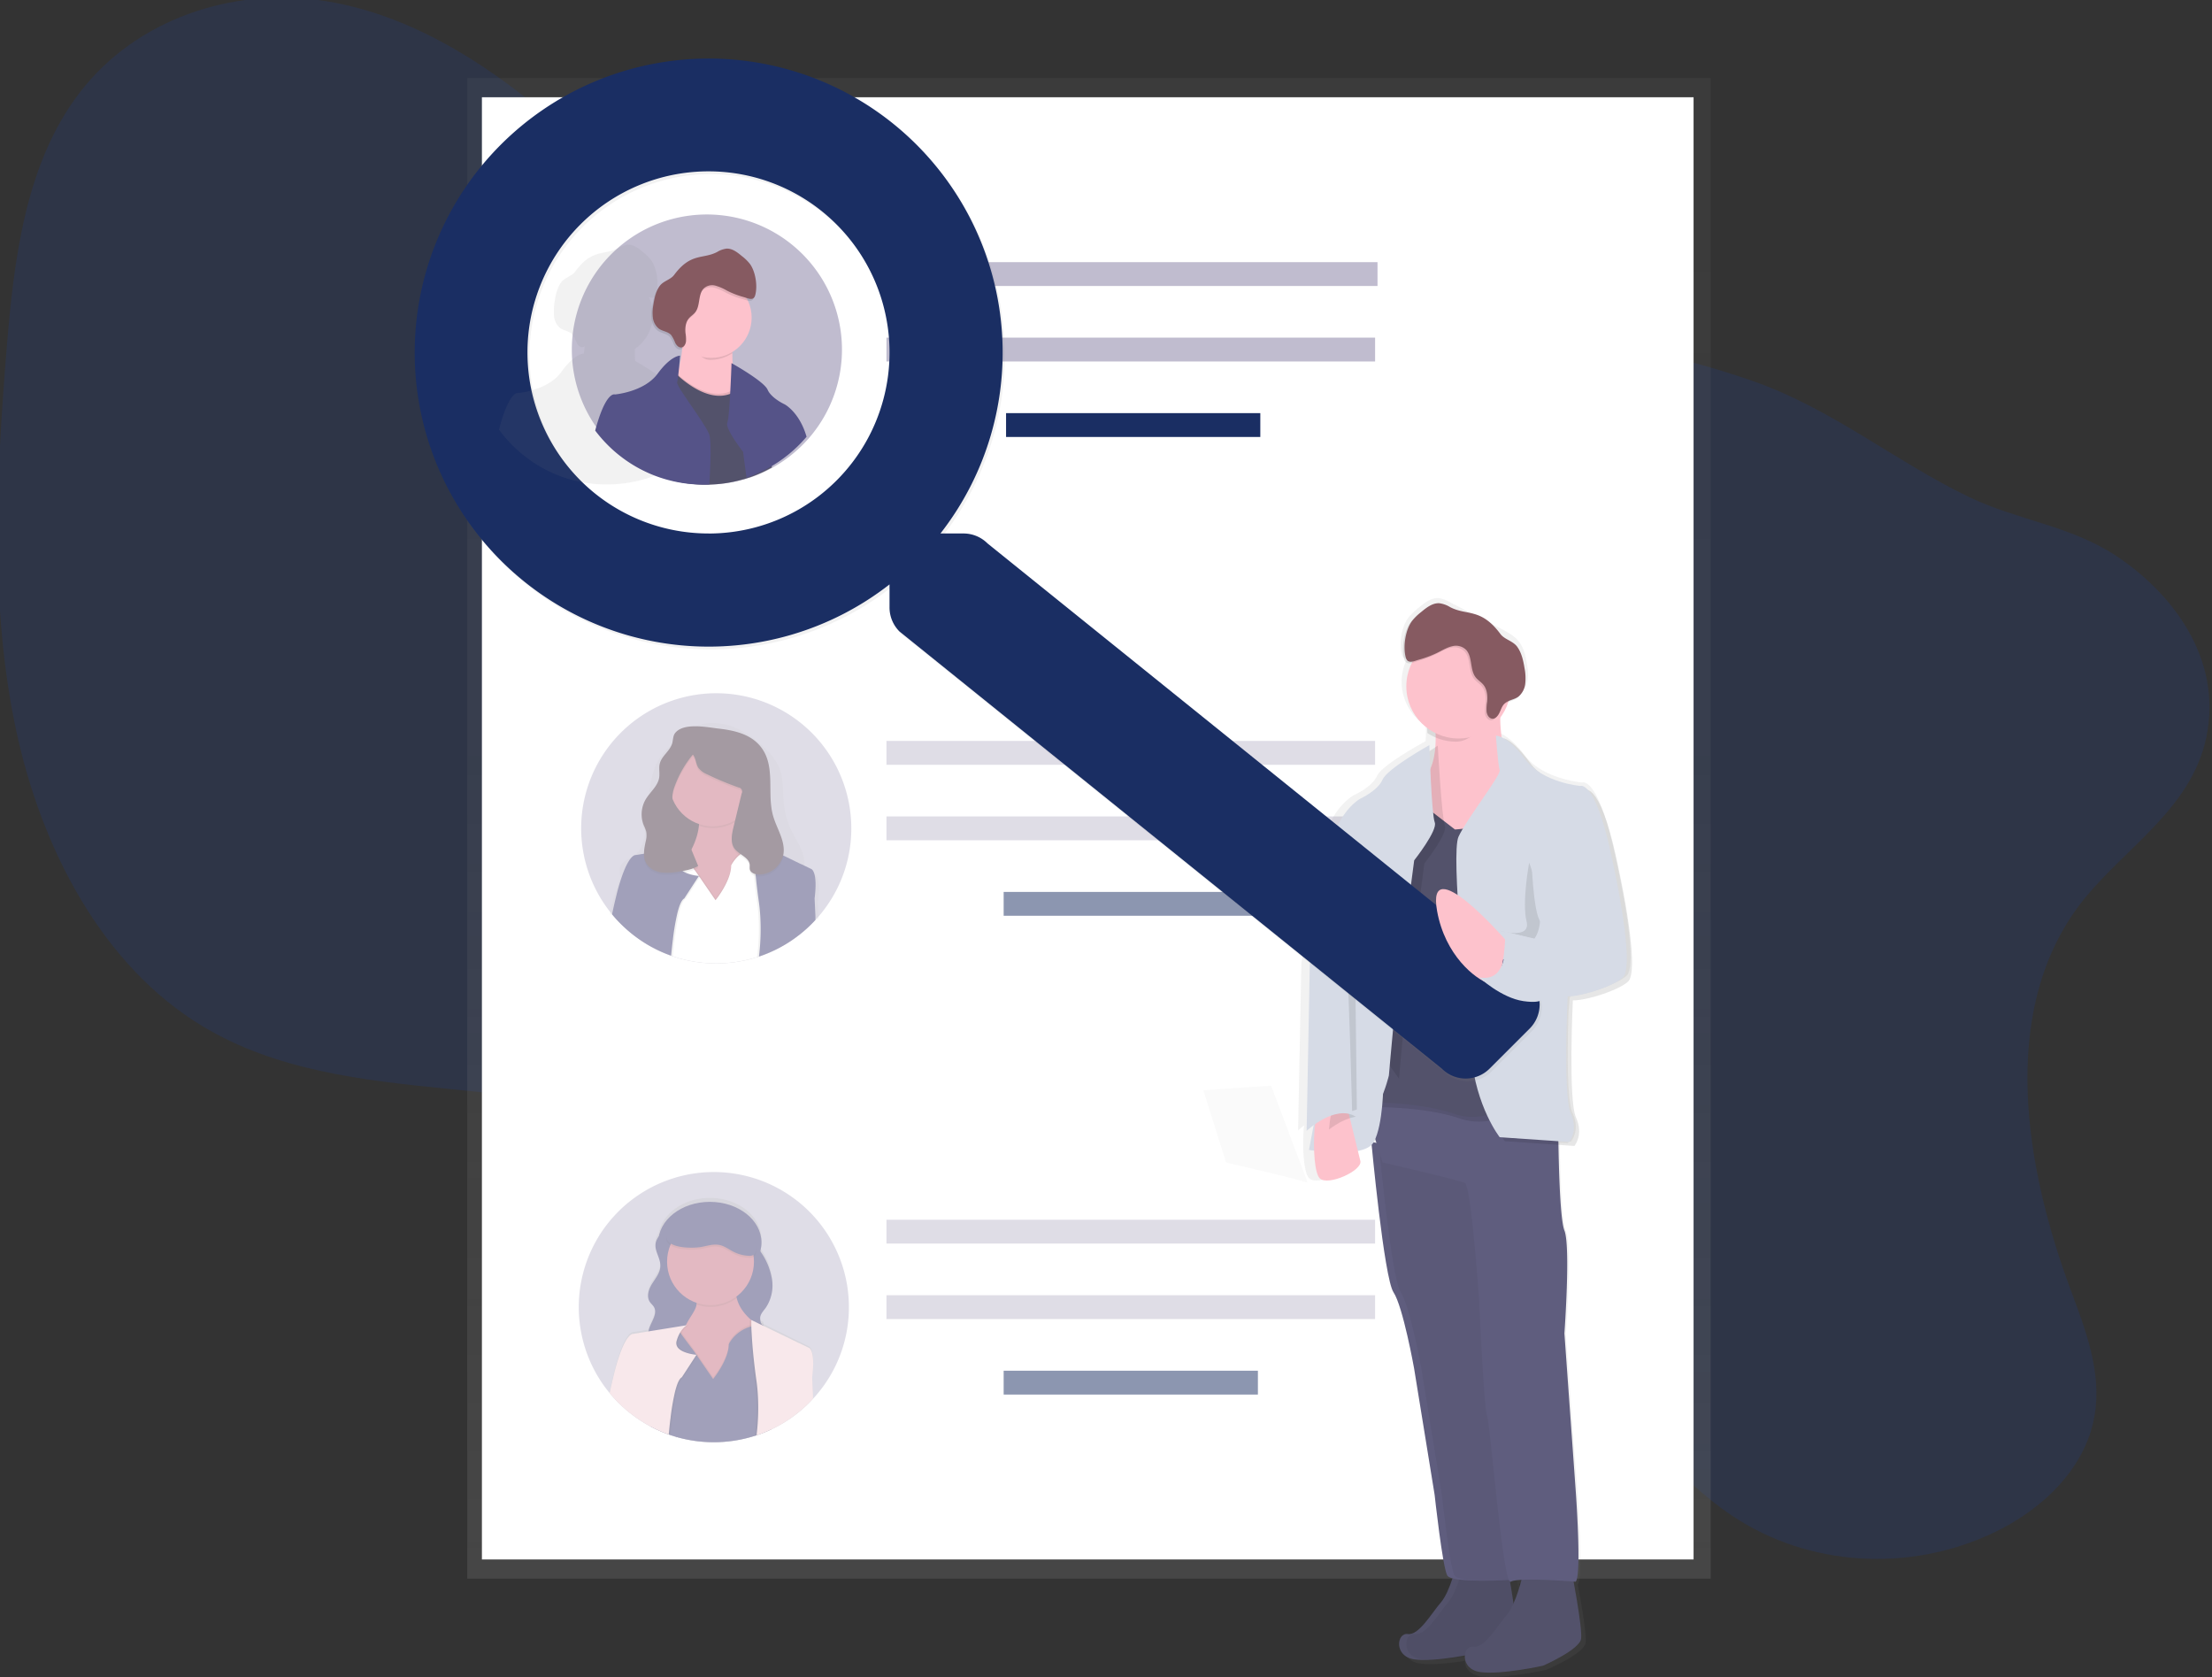 <svg xmlns="http://www.w3.org/2000/svg" xmlns:xlink="http://www.w3.org/1999/xlink" data-name="Layer 1" width="1113.61" height="844.14" style=""><rect width="100%" height="100%" fill="#333333" stroke="none"/><rect id="backgroundrect" width="100%" height="100%" x="0" y="0" fill="none" stroke="none"/><defs><linearGradient id="94ea2f64-8775-4285-9535-47505d4504ba" x1="0.5" y1="1" x2="0.5" y2="0"><stop offset="0" stop-color="gray" stop-opacity="0.25"/><stop offset="0.54" stop-color="gray" stop-opacity="0.12"/><stop offset="1" stop-color="gray" stop-opacity="0.1"/></linearGradient><linearGradient id="9902b6eb-7e01-4833-b144-dc26bb7551ad" x1="352.46" y1="508.8" x2="352.46" y2="387.8" xlink:href="#94ea2f64-8775-4285-9535-47505d4504ba"/><linearGradient id="21ee491e-4011-483b-8d16-525be78e50c0" x1="301.02" y1="688.3" x2="403.5" y2="688.3" xlink:href="#94ea2f64-8775-4285-9535-47505d4504ba"/><linearGradient id="d00641ca-2725-41c0-a5bc-b0023515ebdd" x1="1051.17" y1="868" x2="1051.17" y2="325" gradientTransform="matrix(-1, 0, 0, 1, 1753.99, 0)" xlink:href="#94ea2f64-8775-4285-9535-47505d4504ba"/><linearGradient id="7d144004-1422-42e7-b57e-3cce0fe81449" x1="478.51" y1="568.15" x2="478.51" y2="54.57" xlink:href="#94ea2f64-8775-4285-9535-47505d4504ba"/><linearGradient id="b0cc273c-fa84-4dd2-9170-0bd022ed7a87" x1="-2402.29" y1="267.8" x2="-2402.29" y2="147" gradientTransform="matrix(-1, 0, 0, 1, -2054.74, 0)" xlink:href="#94ea2f64-8775-4285-9535-47505d4504ba"/></defs><title>people search</title><g class="currentLayer" style=""><title>Layer 1</title><path d="M1045.788,457.008 c-39.15,53.72 -26.23,130.4 -3.6,191.49 c7.58,20.45 16.19,42.08 12.26,64.33 c-4.8,27.2 -27.36,47.58 -50.81,58.68 c-42.75,20.23 -93.25,17 -131.49,-8.49 c-33,-22 -56.23,-58.56 -89.87,-79.51 c-56.3,-35.05 -129.39,-19.39 -192.05,7.37 c-44.33,18.93 -92.89,43.31 -136.09,25.83 c-30.4,-12.3 -50.87,-43.61 -61.64,-77.08 c-5.2,-16.16 -8.84,-33.7 -19.2,-46.35 c-6.16,-7.52 -14.3,-12.76 -22.67,-17.14 c-76.39,-40 -174.65,-15 -248.71,-59.63 c-50,-30.14 -81.12,-88.63 -94.05,-150.12 s-9.73,-126.4 -4.58,-190.2 c3.66,-45.34 9.45,-93.79 36.71,-129.42 C68.828,9.098 117.148,-5.872 160.358,0.028 S242.308,29.928 276.198,58.578 C318.588,94.318 357.588,139.188 410.308,152.758 c35.91,9.24 74.06,2.7 111.39,-0.19 c62.4,-4.82 124.58,0.73 186.38,7 c59.16,6 118.73,12.7 174.76,32.37 c39.65,13.92 71.08,40.23 108.41,58.21 c24.33,11.72 51.1,14.44 74,29.58 c28.26,18.65 53.8,51.69 45.51,91.34 C1102.928,408.758 1066.588,428.498 1045.788,457.008 z" fill="#0048ff" opacity="0.1" id="svg_1" class="selected" fill-opacity="1"/><rect x="235.219" y="39.29" width="626" height="755.3" fill="url(#94ea2f64-8775-4285-9535-47505d4504ba)" id="svg_28" class=""/><rect x="242.613" y="48.95" width="610" height="736" fill="#fff" id="svg_29" class=""/><rect x="447.492" y="131.95" width="246" height="12" fill="#c0bccf" id="svg_30" class=""/><rect x="446.28" y="169.95" width="246" height="12" fill="#c0bccf" id="svg_31"/><rect x="506.492" y="207.95" width="128" height="12" fill="#1a2e63" id="svg_32" class="" fill-opacity="1"/><rect x="446.28" y="372.95" width="246" height="12" fill="#c0bccf" opacity="0.5" id="svg_33"/><rect x="446.28" y="410.95" width="246" height="12" fill="#c0bccf" opacity="0.5" id="svg_34"/><rect x="505.28" y="448.95" width="128" height="12" fill="#1a2e63" opacity="0.5" id="svg_35" class="" fill-opacity="1"/><rect x="446.28" y="613.95" width="246" height="12" fill="#c0bccf" opacity="0.5" id="svg_36"/><rect x="446.28" y="651.95" width="246" height="12" fill="#c0bccf" opacity="0.5" id="svg_37"/><rect x="505.28" y="689.95" width="128" height="12" fill="#1a2e63" opacity="0.5" id="svg_38" class="" fill-opacity="1"/><g opacity="0.5" id="svg_39" class=""><path d="M428.583,416.94 a67.68,67.68 0 0 1 -16.37,44.25 c-0.52,0.61 -1.06,1.21 -1.61,1.8 q-0.41,0.46 -0.84,0.9 a66.72,66.72 0 0 1 -7.26,6.59 l-0.18,0.13 a66.46,66.46 0 0 1 -12.9,7.92 a0,0 0 0 1 0,0 a67,67 0 0 1 -7.24,2.9 l-0.91,0.29 c-0.56,0.19 -1.14,0.36 -1.71,0.52 l-0.23,0.07 a68.33,68.33 0 0 1 -37.55,0 l-0.1,0 c-1,-0.29 -2,-0.59 -2.92,-0.92 l-0.85,-0.3 a65.94,65.94 0 0 1 -9.4,-4.16 l-0.19,-0.1 a68.26,68.26 0 0 1 -13.32,-9.43 l-0.33,-0.31 a63.54,63.54 0 0 1 -5.81,-6 c-0.24,-0.27 -0.47,-0.55 -0.7,-0.83 c-0.44,-0.52 -0.86,-1.06 -1.28,-1.6 A68,68 0 1 1 428.583,416.94 z" fill="#c0bccf" id="svg_40"/><path d="M409.973,439.88 l-5.16,-2.32 a20.47,20.47 0 0 0 0.1,-2.36 a18.53,18.53 0 0 0 0,-2 c-0.51,-5.26 -3.86,-9.84 -6.23,-14.65 a41.61,41.61 0 0 1 -4.07,-14 c-0.63,-6 0,-12.22 -2.2,-17.86 c-1.79,-4.55 -5.33,-8.35 -9.12,-11.71 a46.29,46.29 0 0 0 -14.65,-9.29 c-5.54,-2 -11.91,-2.51 -17.45,-0.47 c-5,1.84 -8.85,5.51 -12.57,9.08 a42.25,42.25 0 0 0 -7.1,8.08 c-2.27,3.72 -3.24,8 -4,12.22 a186.94,186.94 0 0 0 -2.46,20.42 c-0.39,5.71 -1,12.19 -5.88,15.69 c-2.38,1.71 -5.73,2.67 -6.82,5.26 a5.38,5.38 0 0 0 -0.36,2.45 a9,9 0 0 0 0.15,2.07 c0.07,0.4 0.15,0.79 0.25,1.19 a87.72,87.72 0 0 0 -3.52,10.68 c-0.73,2.7 -1.4,5.35 -2,7.92 l1.62,0 l0.86,0 l9.32,0.22 h0.13 l10,0.23 h0.05 l9.32,0.22 h0.23 L341.103,461.14 l0.88,0 l37.27,0.86 h0.2 l2.48,0.06 l0.87,0 l7.46,0.17 h0 l11,0.25 h0.08 l8.28,0.2 l0.88,0 l1.7,0 l-0.44,-8.68 C413.583,440.71 409.973,439.88 409.973,439.88 zM368.103,438.82 c0,7.36 -7.88,16.37 -7.88,16.37 l-7.93,-10.8 l0.29,-0.42 l7.64,10.4 s7.88,-9 7.88,-16.37 a8.65,8.65 0 0 1 0.63,-1.08 l0.18,0.56 A10.61,10.61 0 0 0 368.103,438.82 zm12.12,28.88 c0,-0.37 0,-0.75 -0.07,-1.12 s-0.06,-0.7 -0.11,-1.06 s-0.09,-0.71 -0.14,-1.07 s-0.12,-0.71 -0.19,-1.07 s-0.14,-0.71 -0.22,-1.07 c0,-0.12 -0.05,-0.23 -0.08,-0.36 c-0.11,-0.47 -0.23,-0.94 -0.36,-1.41 s-0.21,-0.76 -0.33,-1.13 c0,-0.17 -0.1,-0.34 -0.16,-0.5 s-0.17,-0.54 -0.26,-0.81 l-0.18,-0.52 c-0.08,-0.23 -0.16,-0.47 -0.25,-0.7 c-0.15,-0.42 -0.31,-0.83 -0.47,-1.25 s-0.33,-0.83 -0.5,-1.24 c-0.34,-0.84 -0.71,-1.67 -1.08,-2.51 c-1.45,-3.24 -3.08,-6.43 -4.58,-9.59 a51,51 0 0 1 -2.14,-5.08 l-0.19,0.25 a10.61,10.61 0 0 0 -0.81,1.35 c0,7.36 -7.88,16.37 -7.88,16.37 l-7.93,-10.8 l-6.94,10 c-1,0.5 -2,2.2 -2.78,4.62 c-0.22,0.65 -0.43,1.37 -0.63,2.12 c-0.14,0.51 -0.27,1 -0.39,1.57 c-0.07,0.27 -0.13,0.54 -0.19,0.82 l-0.18,0.85 l0,0.13 c-0.12,0.58 -0.24,1.18 -0.35,1.79 s-0.24,1.31 -0.35,2 q-0.12,0.65 -0.21,1.29 c-0.14,0.83 -0.26,1.67 -0.38,2.51 c-0.07,0.49 -0.14,1 -0.2,1.45 l-0.24,1.86 c0.51,1.53 1.08,3 1.67,4.54 a7.14,7.14 0 0 1 0.65,2.57 a72.88,72.88 0 0 0 37.55,0 a0.34,0.34 0 0 1 0,-0.09 a10.44,10.44 0 0 1 -0.24,-2.55 v0 a65.89,65.89 0 0 1 1,-7.16 a24.47,24.47 0 0 0 0.19,-3.52 v-0.42 C380.243,468.38 380.233,468.04 380.223,467.71 zm0,0 c0,-0.37 0,-0.75 -0.07,-1.12 s-0.06,-0.7 -0.11,-1.06 s-0.09,-0.71 -0.14,-1.07 s-0.12,-0.71 -0.19,-1.07 s-0.14,-0.71 -0.22,-1.07 c0,-0.12 -0.05,-0.23 -0.08,-0.36 c-0.11,-0.47 -0.23,-0.94 -0.36,-1.41 s-0.21,-0.76 -0.33,-1.13 c0,-0.17 -0.1,-0.34 -0.16,-0.5 s-0.17,-0.54 -0.26,-0.81 l-0.18,-0.52 c-0.08,-0.23 -0.16,-0.47 -0.25,-0.7 c-0.15,-0.42 -0.31,-0.83 -0.47,-1.25 s-0.33,-0.83 -0.5,-1.24 c-0.34,-0.84 -0.71,-1.67 -1.08,-2.51 c-1.45,-3.24 -3.08,-6.43 -4.58,-9.59 a51,51 0 0 1 -2.14,-5.08 l-0.19,0.25 a10.61,10.61 0 0 0 -0.81,1.35 c0,7.36 -7.88,16.37 -7.88,16.37 l-7.93,-10.8 l-6.94,10 c-1,0.5 -2,2.2 -2.78,4.62 c-0.22,0.65 -0.43,1.37 -0.63,2.12 c-0.14,0.51 -0.27,1 -0.39,1.57 c-0.07,0.27 -0.13,0.54 -0.19,0.82 l-0.18,0.85 l0,0.13 c-0.12,0.58 -0.24,1.18 -0.35,1.79 s-0.24,1.31 -0.35,2 q-0.12,0.65 -0.21,1.29 c-0.14,0.83 -0.26,1.67 -0.38,2.51 c-0.07,0.49 -0.14,1 -0.2,1.45 l-0.24,1.86 c0.51,1.53 1.08,3 1.67,4.54 a7.14,7.14 0 0 1 0.65,2.57 a72.88,72.88 0 0 0 37.55,0 a0.34,0.34 0 0 1 0,-0.09 a10.44,10.44 0 0 1 -0.24,-2.55 v0 a65.89,65.89 0 0 1 1,-7.16 a24.47,24.47 0 0 0 0.19,-3.52 v-0.42 C380.243,468.38 380.233,468.04 380.223,467.71 zm0,0 c0,-0.37 0,-0.75 -0.07,-1.12 s-0.06,-0.7 -0.11,-1.06 s-0.09,-0.71 -0.14,-1.07 s-0.12,-0.71 -0.19,-1.07 s-0.14,-0.71 -0.22,-1.07 c0,-0.12 -0.05,-0.23 -0.08,-0.36 c-0.11,-0.47 -0.23,-0.94 -0.36,-1.41 s-0.21,-0.76 -0.33,-1.13 c0,-0.17 -0.1,-0.34 -0.16,-0.5 s-0.17,-0.54 -0.26,-0.81 l-0.18,-0.52 c-0.08,-0.23 -0.16,-0.47 -0.25,-0.7 c-0.15,-0.42 -0.31,-0.83 -0.47,-1.25 s-0.33,-0.83 -0.5,-1.24 c-0.34,-0.84 -0.71,-1.67 -1.08,-2.51 c-1.45,-3.24 -3.08,-6.43 -4.58,-9.59 a51,51 0 0 1 -2.14,-5.08 l-0.19,0.25 a10.61,10.61 0 0 0 -0.81,1.35 c0,7.36 -7.88,16.37 -7.88,16.37 l-7.93,-10.8 l-6.94,10 c-1,0.5 -2,2.2 -2.78,4.62 c-0.22,0.65 -0.43,1.37 -0.63,2.12 c-0.14,0.51 -0.27,1 -0.39,1.57 c-0.07,0.27 -0.13,0.54 -0.19,0.82 l-0.18,0.85 l0,0.13 c-0.12,0.58 -0.24,1.18 -0.35,1.79 s-0.24,1.31 -0.35,2 q-0.12,0.65 -0.21,1.29 c-0.14,0.83 -0.26,1.67 -0.38,2.51 c-0.07,0.49 -0.14,1 -0.2,1.45 l-0.24,1.86 c0.51,1.53 1.08,3 1.67,4.54 a7.14,7.14 0 0 1 0.65,2.57 a72.88,72.88 0 0 0 37.55,0 a0.34,0.34 0 0 1 0,-0.09 a10.44,10.44 0 0 1 -0.24,-2.55 v0 a65.89,65.89 0 0 1 1,-7.16 a24.47,24.47 0 0 0 0.19,-3.52 v-0.42 C380.243,468.38 380.233,468.04 380.223,467.71 zm0,0 c0,-0.37 0,-0.75 -0.07,-1.12 s-0.06,-0.7 -0.11,-1.06 s-0.09,-0.71 -0.14,-1.07 s-0.12,-0.71 -0.19,-1.07 s-0.14,-0.71 -0.22,-1.07 c0,-0.12 -0.05,-0.23 -0.08,-0.36 c-0.11,-0.47 -0.23,-0.94 -0.36,-1.41 s-0.21,-0.76 -0.33,-1.13 c0,-0.17 -0.1,-0.34 -0.16,-0.5 s-0.17,-0.54 -0.26,-0.81 l-0.18,-0.52 c-0.08,-0.23 -0.16,-0.47 -0.25,-0.7 c-0.15,-0.42 -0.31,-0.83 -0.47,-1.25 s-0.33,-0.83 -0.5,-1.24 c-0.34,-0.84 -0.71,-1.67 -1.08,-2.51 c-1.45,-3.24 -3.08,-6.43 -4.58,-9.59 a51,51 0 0 1 -2.14,-5.08 l-0.19,0.25 a10.61,10.61 0 0 0 -0.81,1.35 c0,7.36 -7.88,16.37 -7.88,16.37 l-7.93,-10.8 l-6.94,10 c-1,0.5 -2,2.2 -2.78,4.62 c-0.22,0.65 -0.43,1.37 -0.63,2.12 c-0.14,0.51 -0.27,1 -0.39,1.57 c-0.07,0.27 -0.13,0.54 -0.19,0.82 l-0.18,0.85 l0,0.13 c-0.12,0.58 -0.24,1.18 -0.35,1.79 s-0.24,1.31 -0.35,2 q-0.12,0.65 -0.21,1.29 c-0.14,0.83 -0.26,1.67 -0.38,2.51 c-0.07,0.49 -0.14,1 -0.2,1.45 l-0.24,1.86 c0.51,1.53 1.08,3 1.67,4.54 a7.14,7.14 0 0 1 0.65,2.57 a72.88,72.88 0 0 0 37.55,0 a0.34,0.34 0 0 1 0,-0.09 a10.44,10.44 0 0 1 -0.24,-2.55 v0 a65.89,65.89 0 0 1 1,-7.16 a24.47,24.47 0 0 0 0.19,-3.52 v-0.42 C380.243,468.38 380.233,468.04 380.223,467.71 z" fill="url(#9902b6eb-7e01-4833-b144-dc26bb7551ad)" id="svg_41"/><rect x="334.583" y="397.95" width="46" height="31" fill="#493545" id="svg_42"/><path d="M388.223,432.14 l-19.25,27.12 l-20.12,-1.75 S322.603,459.25 340.103,439.14 c8.41,-9.67 11.16,-17.73 11.75,-23.48 c0.64,-6.22 -1.25,-9.76 -1.25,-9.76 l21.87,-2.62 a16.32,16.32 0 0 0 -0.36,9.13 C374.853,423.77 388.223,432.14 388.223,432.14 z" fill="#c77485" id="svg_43"/><path d="M372.103,412.38 a21.86,21.86 0 0 1 -20.26,3.26 c0.64,-6.22 -1.25,-9.76 -1.25,-9.76 l21.87,-2.62 A16.32,16.32 0 0 0 372.103,412.38 z" opacity="0.1" id="svg_44"/><circle cx="358.913" cy="394.07" r="21.87" fill="#c77485" id="svg_45"/><path d="M387.423,433.26 l-0.51,-2 l-0.44,-1.76 l-0.65,-2.6 l-0.12,-0.48 l-0.1,-0.4 s0.52,-1.57 -2.91,-1.06 l-0.64,0.11 c-0.54,0.11 -1.17,0.26 -1.89,0.46 l-0.65,0.2 l-0.86,0.27 l0,0 a18.75,18.75 0 0 0 -7.26,4.38 a16.35,16.35 0 0 0 -2.43,2.94 c-0.07,0.1 -0.12,0.19 -0.18,0.27 a9.44,9.44 0 0 0 -0.63,1.16 c0,7.88 -7.88,17.5 -7.88,17.5 L352.583,441.14 l-0.15,-0.22 l-1.83,-2.66 l-0.65,-0.86 l-0.22,-0.3 l-4,-5.37 l-1,-1.34 l-0.33,-0.45 l-0.49,-0.65 l-1.15,-1.53 l-4.5,2.63 l-6,3.5 l-3.5,22.75 l0,0.63 l0.11,1.88 l0.73,12.36 l0,0.17 l-1.28,5.12 l0.19,0.1 a65.94,65.94 0 0 0 9.4,4.16 l0.85,0.3 c1,0.33 1.94,0.63 2.92,0.92 a3.54,3.54 0 0 1 0.08,0.45 c0,-0.14 0,-0.29 0,-0.43 a68.33,68.33 0 0 0 37.55,0 l0.23,-0.07 c0.57,-0.16 1.15,-0.33 1.71,-0.52 l0.91,-0.29 a67,67 0 0 0 7.24,-2.9 l0.84,-17.9 l0.6,-12.91 l0,-0.74 z" opacity="0.1" id="svg_46"/><path d="M380.223,466.51 c0,-0.4 0,-0.8 -0.07,-1.2 s-0.06,-0.75 -0.11,-1.13 s-0.09,-0.76 -0.14,-1.14 s-0.12,-0.76 -0.19,-1.14 s-0.14,-0.76 -0.22,-1.14 c0,-0.13 -0.05,-0.25 -0.08,-0.38 c-0.11,-0.5 -0.23,-1 -0.36,-1.51 s-0.21,-0.81 -0.33,-1.21 c0,-0.18 -0.1,-0.36 -0.16,-0.53 s-0.17,-0.58 -0.26,-0.87 l-0.18,-0.56 c-0.08,-0.25 -0.16,-0.5 -0.25,-0.75 c-0.15,-0.45 -0.31,-0.89 -0.47,-1.34 s-0.33,-0.89 -0.5,-1.33 c-0.34,-0.9 -0.71,-1.79 -1.08,-2.68 c-1.45,-3.46 -3.08,-6.87 -4.58,-10.25 a56.67,56.67 0 0 1 -2.14,-5.43 l-0.19,0.27 a11.55,11.55 0 0 0 -0.81,1.44 c0,7.87 -7.88,17.5 -7.88,17.5 l-7.93,-11.55 l-6.94,10.67 c-1,0.53 -2,2.35 -2.78,4.94 c-0.22,0.7 -0.43,1.46 -0.63,2.27 c-0.14,0.54 -0.27,1.11 -0.39,1.68 c-0.07,0.29 -0.13,0.58 -0.19,0.88 l-0.18,0.91 l0,0.14 c-0.12,0.62 -0.24,1.26 -0.35,1.91 s-0.24,1.4 -0.35,2.11 q-0.12,0.69 -0.21,1.38 c-0.14,0.89 -0.26,1.79 -0.38,2.68 c-0.07,0.52 -0.14,1 -0.2,1.55 l-0.24,2 c0.51,1.64 1.08,3.26 1.67,4.85 a8.06,8.06 0 0 1 0.65,2.75 a68.33,68.33 0 0 0 37.55,0 a0.38,0.38 0 0 1 0,-0.1 a11.91,11.91 0 0 1 -0.24,-2.73 v0 a75,75 0 0 1 1,-7.65 a28,28 0 0 0 0.19,-3.76 v-0.45 C380.243,467.23 380.233,466.87 380.223,466.51 zm0,0 c0,-0.4 0,-0.8 -0.07,-1.2 s-0.06,-0.75 -0.11,-1.13 s-0.09,-0.76 -0.14,-1.14 s-0.12,-0.76 -0.19,-1.14 s-0.14,-0.76 -0.22,-1.14 c0,-0.13 -0.05,-0.25 -0.08,-0.38 c-0.11,-0.5 -0.23,-1 -0.36,-1.51 s-0.21,-0.81 -0.33,-1.21 c0,-0.18 -0.1,-0.36 -0.16,-0.53 s-0.17,-0.58 -0.26,-0.87 l-0.18,-0.56 c-0.08,-0.25 -0.16,-0.5 -0.25,-0.75 c-0.15,-0.45 -0.31,-0.89 -0.47,-1.34 s-0.33,-0.89 -0.5,-1.33 c-0.34,-0.9 -0.71,-1.79 -1.08,-2.68 c-1.45,-3.46 -3.08,-6.87 -4.58,-10.25 a56.67,56.67 0 0 1 -2.14,-5.43 l-0.19,0.27 a11.55,11.55 0 0 0 -0.81,1.44 c0,7.87 -7.88,17.5 -7.88,17.5 l-7.93,-11.55 l-6.94,10.67 c-1,0.53 -2,2.35 -2.78,4.94 c-0.22,0.7 -0.43,1.46 -0.63,2.27 c-0.14,0.54 -0.27,1.11 -0.39,1.68 c-0.07,0.29 -0.13,0.58 -0.19,0.88 l-0.18,0.91 l0,0.14 c-0.12,0.62 -0.24,1.26 -0.35,1.91 s-0.24,1.4 -0.35,2.11 q-0.12,0.69 -0.21,1.38 c-0.14,0.89 -0.26,1.79 -0.38,2.68 c-0.07,0.52 -0.14,1 -0.2,1.55 l-0.24,2 c0.51,1.64 1.08,3.26 1.67,4.85 a8.06,8.06 0 0 1 0.65,2.75 a68.33,68.33 0 0 0 37.55,0 a0.38,0.38 0 0 1 0,-0.1 a11.91,11.91 0 0 1 -0.24,-2.73 v0 a75,75 0 0 1 1,-7.65 a28,28 0 0 0 0.19,-3.76 v-0.45 C380.243,467.23 380.233,466.87 380.223,466.51 zm0,0 c0,-0.4 0,-0.8 -0.07,-1.2 s-0.06,-0.75 -0.11,-1.13 s-0.09,-0.76 -0.14,-1.14 s-0.12,-0.76 -0.19,-1.14 s-0.14,-0.76 -0.22,-1.14 c0,-0.13 -0.05,-0.25 -0.08,-0.38 c-0.11,-0.5 -0.23,-1 -0.36,-1.51 s-0.21,-0.81 -0.33,-1.21 c0,-0.18 -0.1,-0.36 -0.16,-0.53 s-0.17,-0.58 -0.26,-0.87 l-0.18,-0.56 c-0.08,-0.25 -0.16,-0.5 -0.25,-0.75 c-0.15,-0.45 -0.31,-0.89 -0.47,-1.34 s-0.33,-0.89 -0.5,-1.33 c-0.34,-0.9 -0.71,-1.79 -1.08,-2.68 c-1.45,-3.46 -3.08,-6.87 -4.58,-10.25 a56.67,56.67 0 0 1 -2.14,-5.43 l-0.19,0.27 a11.55,11.55 0 0 0 -0.81,1.44 c0,7.87 -7.88,17.5 -7.88,17.5 l-7.93,-11.55 l-6.94,10.67 c-1,0.53 -2,2.35 -2.78,4.94 c-0.22,0.7 -0.43,1.46 -0.63,2.27 c-0.14,0.54 -0.27,1.11 -0.39,1.68 c-0.07,0.29 -0.13,0.58 -0.19,0.88 l-0.18,0.91 l0,0.14 c-0.12,0.62 -0.24,1.26 -0.35,1.91 s-0.24,1.4 -0.35,2.11 q-0.12,0.69 -0.21,1.38 c-0.14,0.89 -0.26,1.79 -0.38,2.68 c-0.07,0.52 -0.14,1 -0.2,1.55 l-0.24,2 c0.51,1.64 1.08,3.26 1.67,4.85 a8.06,8.06 0 0 1 0.65,2.75 a68.33,68.33 0 0 0 37.55,0 a0.38,0.38 0 0 1 0,-0.1 a11.91,11.91 0 0 1 -0.24,-2.73 v0 a75,75 0 0 1 1,-7.65 a28,28 0 0 0 0.19,-3.76 v-0.45 C380.243,467.23 380.233,466.87 380.223,466.51 zm10.6,-18.77 l-3.57,-14.25 l-0.61,-2.44 l-0.17,-0.67 v0 l-0.87,-3.48 a0.66,0.66 0 0 0 0,-0.09 h0 a0.8,0.8 0 0 0 -0.07,-0.45 c-0.13,-0.26 -0.46,-0.53 -1.23,-0.6 a6.22,6.22 0 0 0 -0.88,0 h0 a15.23,15.23 0 0 0 -2.57,0.48 c-0.41,0.11 -0.85,0.23 -1.32,0.38 l-0.86,0.27 l-0.08,0 a19.08,19.08 0 0 0 -6.3,3.5 a17,17 0 0 0 -3.2,3.54 l-0.19,0.27 a11.55,11.55 0 0 0 -0.81,1.44 c0,7.87 -7.88,17.5 -7.88,17.5 l-7.93,-11.55 l-0.45,-0.65 l-0.08,-0.11 L350.603,439.14 l-0.87,-1.16 l-0.23,-0.3 l-4.1,-5.47 h0 L344.103,430.44 l0,-0.06 l-0.45,-0.61 l-0.86,-1.14 l-3,1.75 l-7.5,4.37 l-3.46,22.51 l0,0.24 l0.1,1.64 l0.74,12.53 l0,0.71 l-1.13,4.51 a65.94,65.94 0 0 0 9.4,4.16 l0.85,0.3 c1,0.33 1.94,0.63 2.92,0.92 a3.54,3.54 0 0 1 0.08,0.45 c0,-0.14 0,-0.29 0,-0.43 a68.33,68.33 0 0 0 37.55,0 l0.23,-0.07 c0.57,-0.16 1.15,-0.33 1.71,-0.52 l0.91,-0.29 a67,67 0 0 0 7.24,-2.9 a0,0 0 0 0 0,0 l0.83,-17.88 l0.6,-12.77 zm-49.18,34.53 a3.54,3.54 0 0 1 0.08,0.45 c0,-0.14 0,-0.29 0,-0.43 zm38.58,-15.76 c0,-0.4 0,-0.8 -0.07,-1.2 s-0.06,-0.75 -0.11,-1.13 s-0.09,-0.76 -0.14,-1.14 s-0.12,-0.76 -0.19,-1.14 s-0.14,-0.76 -0.22,-1.14 c0,-0.13 -0.05,-0.25 -0.08,-0.38 c-0.11,-0.5 -0.23,-1 -0.36,-1.51 s-0.21,-0.81 -0.33,-1.21 c0,-0.18 -0.1,-0.36 -0.16,-0.53 s-0.17,-0.58 -0.26,-0.87 l-0.18,-0.56 c-0.08,-0.25 -0.16,-0.5 -0.25,-0.75 c-0.15,-0.45 -0.31,-0.89 -0.47,-1.34 s-0.33,-0.89 -0.5,-1.33 c-0.34,-0.9 -0.71,-1.79 -1.08,-2.68 c-1.45,-3.46 -3.08,-6.87 -4.58,-10.25 a56.67,56.67 0 0 1 -2.14,-5.43 l-0.19,0.27 a11.55,11.55 0 0 0 -0.81,1.44 c0,7.87 -7.88,17.5 -7.88,17.5 l-7.93,-11.55 l-6.94,10.67 c-1,0.53 -2,2.35 -2.78,4.94 c-0.22,0.7 -0.43,1.46 -0.63,2.27 c-0.14,0.54 -0.27,1.11 -0.39,1.68 c-0.07,0.29 -0.13,0.58 -0.19,0.88 l-0.18,0.91 l0,0.14 c-0.12,0.62 -0.24,1.26 -0.35,1.91 s-0.24,1.4 -0.35,2.11 q-0.12,0.69 -0.21,1.38 c-0.14,0.89 -0.26,1.79 -0.38,2.68 c-0.07,0.52 -0.14,1 -0.2,1.55 l-0.24,2 c0.51,1.64 1.08,3.26 1.67,4.85 a8.06,8.06 0 0 1 0.65,2.75 a68.33,68.33 0 0 0 37.55,0 a0.38,0.38 0 0 1 0,-0.1 a11.91,11.91 0 0 1 -0.24,-2.73 v0 a75,75 0 0 1 1,-7.65 a28,28 0 0 0 0.19,-3.76 v-0.45 C380.243,467.23 380.233,466.87 380.223,466.51 zm0,0 c0,-0.4 0,-0.8 -0.07,-1.2 s-0.06,-0.75 -0.11,-1.13 s-0.09,-0.76 -0.14,-1.14 s-0.12,-0.76 -0.19,-1.14 s-0.14,-0.76 -0.22,-1.14 c0,-0.13 -0.05,-0.25 -0.08,-0.38 c-0.11,-0.5 -0.23,-1 -0.36,-1.51 s-0.21,-0.81 -0.33,-1.21 c0,-0.18 -0.1,-0.36 -0.16,-0.53 s-0.17,-0.58 -0.26,-0.87 l-0.18,-0.56 c-0.08,-0.25 -0.16,-0.5 -0.25,-0.75 c-0.15,-0.45 -0.31,-0.89 -0.47,-1.34 s-0.33,-0.89 -0.5,-1.33 c-0.34,-0.9 -0.71,-1.79 -1.08,-2.68 c-1.45,-3.46 -3.08,-6.87 -4.58,-10.25 a56.67,56.67 0 0 1 -2.14,-5.43 l-0.19,0.27 a11.55,11.55 0 0 0 -0.81,1.44 c0,7.87 -7.88,17.5 -7.88,17.5 l-7.93,-11.55 l-6.94,10.67 c-1,0.53 -2,2.35 -2.78,4.94 c-0.22,0.7 -0.43,1.46 -0.63,2.27 c-0.14,0.54 -0.27,1.11 -0.39,1.68 c-0.07,0.29 -0.13,0.58 -0.19,0.88 l-0.18,0.91 l0,0.14 c-0.12,0.62 -0.24,1.26 -0.35,1.91 s-0.24,1.4 -0.35,2.11 q-0.12,0.69 -0.21,1.38 c-0.14,0.89 -0.26,1.79 -0.38,2.68 c-0.07,0.52 -0.14,1 -0.2,1.55 l-0.24,2 c0.51,1.64 1.08,3.26 1.67,4.85 a8.06,8.06 0 0 1 0.65,2.75 a68.33,68.33 0 0 0 37.55,0 a0.38,0.38 0 0 1 0,-0.1 a11.91,11.91 0 0 1 -0.24,-2.73 v0 a75,75 0 0 1 1,-7.65 a28,28 0 0 0 0.19,-3.76 v-0.45 C380.243,467.23 380.233,466.87 380.223,466.51 zm0,0 c0,-0.4 0,-0.8 -0.07,-1.2 s-0.06,-0.75 -0.11,-1.13 s-0.09,-0.76 -0.14,-1.14 s-0.12,-0.76 -0.19,-1.14 s-0.14,-0.76 -0.22,-1.14 c0,-0.13 -0.05,-0.25 -0.08,-0.38 c-0.11,-0.5 -0.23,-1 -0.36,-1.51 s-0.21,-0.81 -0.33,-1.21 c0,-0.18 -0.1,-0.36 -0.16,-0.53 s-0.17,-0.58 -0.26,-0.87 l-0.18,-0.56 c-0.08,-0.25 -0.16,-0.5 -0.25,-0.75 c-0.15,-0.45 -0.31,-0.89 -0.47,-1.34 s-0.33,-0.89 -0.5,-1.33 c-0.34,-0.9 -0.71,-1.79 -1.08,-2.68 c-1.45,-3.46 -3.08,-6.87 -4.58,-10.25 a56.67,56.67 0 0 1 -2.14,-5.43 l-0.19,0.27 a11.55,11.55 0 0 0 -0.81,1.44 c0,7.87 -7.88,17.5 -7.88,17.5 l-7.93,-11.55 l-6.94,10.67 c-1,0.53 -2,2.35 -2.78,4.94 c-0.22,0.7 -0.43,1.46 -0.63,2.27 c-0.14,0.54 -0.27,1.11 -0.39,1.68 c-0.07,0.29 -0.13,0.58 -0.19,0.88 l-0.18,0.91 l0,0.14 c-0.12,0.62 -0.24,1.26 -0.35,1.91 s-0.24,1.4 -0.35,2.11 q-0.12,0.69 -0.21,1.38 c-0.14,0.89 -0.26,1.79 -0.38,2.68 c-0.07,0.52 -0.14,1 -0.2,1.55 l-0.24,2 c0.51,1.64 1.08,3.26 1.67,4.85 a8.06,8.06 0 0 1 0.65,2.75 a68.33,68.33 0 0 0 37.55,0 a0.38,0.38 0 0 1 0,-0.1 a11.91,11.91 0 0 1 -0.24,-2.73 v0 a75,75 0 0 1 1,-7.65 a28,28 0 0 0 0.19,-3.76 v-0.45 C380.243,467.23 380.233,466.87 380.223,466.51 zm0,0 c0,-0.4 0,-0.8 -0.07,-1.2 s-0.06,-0.75 -0.11,-1.13 s-0.09,-0.76 -0.14,-1.14 s-0.12,-0.76 -0.19,-1.14 s-0.14,-0.76 -0.22,-1.14 c0,-0.13 -0.05,-0.25 -0.08,-0.38 c-0.11,-0.5 -0.23,-1 -0.36,-1.51 s-0.21,-0.81 -0.33,-1.21 c0,-0.18 -0.1,-0.36 -0.16,-0.53 s-0.17,-0.58 -0.26,-0.87 l-0.18,-0.56 c-0.08,-0.25 -0.16,-0.5 -0.25,-0.75 c-0.15,-0.45 -0.31,-0.89 -0.47,-1.34 s-0.33,-0.89 -0.5,-1.33 c-0.34,-0.9 -0.71,-1.79 -1.08,-2.68 c-1.45,-3.46 -3.08,-6.87 -4.58,-10.25 a56.67,56.67 0 0 1 -2.14,-5.43 l-0.19,0.27 a11.55,11.55 0 0 0 -0.81,1.44 c0,7.87 -7.88,17.5 -7.88,17.5 l-7.93,-11.55 l-6.94,10.67 c-1,0.53 -2,2.35 -2.78,4.94 c-0.22,0.7 -0.43,1.46 -0.63,2.27 c-0.14,0.54 -0.27,1.11 -0.39,1.68 c-0.07,0.29 -0.13,0.58 -0.19,0.88 l-0.18,0.91 l0,0.14 c-0.12,0.62 -0.24,1.26 -0.35,1.91 s-0.24,1.4 -0.35,2.11 q-0.12,0.69 -0.21,1.38 c-0.14,0.89 -0.26,1.79 -0.38,2.68 c-0.07,0.52 -0.14,1 -0.2,1.55 l-0.24,2 c0.51,1.64 1.08,3.26 1.67,4.85 a8.06,8.06 0 0 1 0.65,2.75 a68.33,68.33 0 0 0 37.55,0 a0.38,0.38 0 0 1 0,-0.1 a11.91,11.91 0 0 1 -0.24,-2.73 v0 a75,75 0 0 1 1,-7.65 a28,28 0 0 0 0.19,-3.76 v-0.45 C380.243,467.23 380.233,466.87 380.223,466.51 zm0,0 c0,-0.4 0,-0.8 -0.07,-1.2 s-0.06,-0.75 -0.11,-1.13 s-0.09,-0.76 -0.14,-1.14 s-0.12,-0.76 -0.19,-1.14 s-0.14,-0.76 -0.22,-1.14 c0,-0.13 -0.05,-0.25 -0.08,-0.38 c-0.11,-0.5 -0.23,-1 -0.36,-1.51 s-0.21,-0.81 -0.33,-1.21 c0,-0.18 -0.1,-0.36 -0.16,-0.53 s-0.17,-0.58 -0.26,-0.87 l-0.18,-0.56 c-0.08,-0.25 -0.16,-0.5 -0.25,-0.75 c-0.15,-0.45 -0.31,-0.89 -0.47,-1.34 s-0.33,-0.89 -0.5,-1.33 c-0.34,-0.9 -0.71,-1.79 -1.08,-2.68 c-1.45,-3.46 -3.08,-6.87 -4.58,-10.25 a56.67,56.67 0 0 1 -2.14,-5.43 l-0.19,0.27 a11.55,11.55 0 0 0 -0.81,1.44 c0,7.87 -7.88,17.5 -7.88,17.5 l-7.93,-11.55 l-6.94,10.67 c-1,0.53 -2,2.35 -2.78,4.94 c-0.22,0.7 -0.43,1.46 -0.63,2.27 c-0.14,0.54 -0.27,1.11 -0.39,1.68 c-0.07,0.29 -0.13,0.58 -0.19,0.88 l-0.18,0.91 l0,0.14 c-0.12,0.62 -0.24,1.26 -0.35,1.91 s-0.24,1.4 -0.35,2.11 q-0.12,0.69 -0.21,1.38 c-0.14,0.89 -0.26,1.79 -0.38,2.68 c-0.07,0.52 -0.14,1 -0.2,1.55 l-0.24,2 c0.51,1.64 1.08,3.26 1.67,4.85 a8.06,8.06 0 0 1 0.65,2.75 a68.33,68.33 0 0 0 37.55,0 a0.38,0.38 0 0 1 0,-0.1 a11.91,11.91 0 0 1 -0.24,-2.73 v0 a75,75 0 0 1 1,-7.65 a28,28 0 0 0 0.19,-3.76 v-0.45 C380.243,467.23 380.233,466.87 380.223,466.51 zm0,0 c0,-0.4 0,-0.8 -0.07,-1.2 s-0.06,-0.75 -0.11,-1.13 s-0.09,-0.76 -0.14,-1.14 s-0.12,-0.76 -0.19,-1.14 s-0.14,-0.76 -0.22,-1.14 c0,-0.13 -0.05,-0.25 -0.08,-0.38 c-0.11,-0.5 -0.23,-1 -0.36,-1.51 s-0.21,-0.81 -0.33,-1.21 c0,-0.18 -0.1,-0.36 -0.16,-0.53 s-0.17,-0.58 -0.26,-0.87 l-0.18,-0.56 c-0.08,-0.25 -0.16,-0.5 -0.25,-0.75 c-0.15,-0.45 -0.31,-0.89 -0.47,-1.34 s-0.33,-0.89 -0.5,-1.33 c-0.34,-0.9 -0.71,-1.79 -1.08,-2.68 c-1.45,-3.46 -3.08,-6.87 -4.58,-10.25 a56.67,56.67 0 0 1 -2.14,-5.43 l-0.19,0.27 a11.55,11.55 0 0 0 -0.81,1.44 c0,7.87 -7.88,17.5 -7.88,17.5 l-7.93,-11.55 l-6.94,10.67 c-1,0.53 -2,2.35 -2.78,4.94 c-0.22,0.7 -0.43,1.46 -0.63,2.27 c-0.14,0.54 -0.27,1.11 -0.39,1.68 c-0.07,0.29 -0.13,0.58 -0.19,0.88 l-0.18,0.91 l0,0.14 c-0.12,0.62 -0.24,1.26 -0.35,1.91 s-0.24,1.4 -0.35,2.11 q-0.12,0.69 -0.21,1.38 c-0.14,0.89 -0.26,1.79 -0.38,2.68 c-0.07,0.52 -0.14,1 -0.2,1.55 l-0.24,2 c0.51,1.64 1.08,3.26 1.67,4.85 a8.06,8.06 0 0 1 0.65,2.75 a68.33,68.33 0 0 0 37.55,0 a0.38,0.38 0 0 1 0,-0.1 a11.91,11.91 0 0 1 -0.24,-2.73 v0 a75,75 0 0 1 1,-7.65 a28,28 0 0 0 0.19,-3.76 v-0.45 C380.243,467.23 380.233,466.87 380.223,466.51 zm0,0 c0,-0.4 0,-0.8 -0.07,-1.2 s-0.06,-0.75 -0.11,-1.13 s-0.09,-0.76 -0.14,-1.14 s-0.12,-0.76 -0.19,-1.14 s-0.14,-0.76 -0.22,-1.14 c0,-0.13 -0.05,-0.25 -0.08,-0.38 c-0.11,-0.5 -0.23,-1 -0.36,-1.51 s-0.21,-0.81 -0.33,-1.21 c0,-0.18 -0.1,-0.36 -0.16,-0.53 s-0.17,-0.58 -0.26,-0.87 l-0.18,-0.56 c-0.08,-0.25 -0.16,-0.5 -0.25,-0.75 c-0.15,-0.45 -0.31,-0.89 -0.47,-1.34 s-0.33,-0.89 -0.5,-1.33 c-0.34,-0.9 -0.71,-1.79 -1.08,-2.68 c-1.45,-3.46 -3.08,-6.87 -4.58,-10.25 a56.67,56.67 0 0 1 -2.14,-5.43 l-0.19,0.27 a11.55,11.55 0 0 0 -0.81,1.44 c0,7.87 -7.88,17.5 -7.88,17.5 l-7.93,-11.55 l-6.94,10.67 c-1,0.53 -2,2.35 -2.78,4.94 c-0.22,0.7 -0.43,1.46 -0.63,2.27 c-0.14,0.54 -0.27,1.11 -0.39,1.68 c-0.07,0.29 -0.13,0.58 -0.19,0.88 l-0.18,0.91 l0,0.14 c-0.12,0.62 -0.24,1.26 -0.35,1.91 s-0.24,1.4 -0.35,2.11 q-0.12,0.69 -0.21,1.38 c-0.14,0.89 -0.26,1.79 -0.38,2.68 c-0.07,0.52 -0.14,1 -0.2,1.55 l-0.24,2 c0.51,1.64 1.08,3.26 1.67,4.85 a8.06,8.06 0 0 1 0.65,2.75 a68.33,68.33 0 0 0 37.55,0 a0.38,0.38 0 0 1 0,-0.1 a11.91,11.91 0 0 1 -0.24,-2.73 v0 a75,75 0 0 1 1,-7.65 a28,28 0 0 0 0.19,-3.76 v-0.45 C380.243,467.23 380.233,466.87 380.223,466.51 zm0,0 c0,-0.4 0,-0.8 -0.07,-1.2 s-0.06,-0.75 -0.11,-1.13 s-0.09,-0.76 -0.14,-1.14 s-0.12,-0.76 -0.19,-1.14 s-0.14,-0.76 -0.22,-1.14 c0,-0.13 -0.05,-0.25 -0.08,-0.38 c-0.11,-0.5 -0.23,-1 -0.36,-1.51 s-0.21,-0.81 -0.33,-1.21 c0,-0.18 -0.1,-0.36 -0.16,-0.53 s-0.17,-0.58 -0.26,-0.87 l-0.18,-0.56 c-0.08,-0.25 -0.16,-0.5 -0.25,-0.75 c-0.15,-0.45 -0.31,-0.89 -0.47,-1.34 s-0.33,-0.89 -0.5,-1.33 c-0.34,-0.9 -0.71,-1.79 -1.08,-2.68 c-1.45,-3.46 -3.08,-6.87 -4.58,-10.25 a56.67,56.67 0 0 1 -2.14,-5.43 l-0.19,0.27 a11.55,11.55 0 0 0 -0.81,1.44 c0,7.87 -7.88,17.5 -7.88,17.5 l-7.93,-11.55 l-6.94,10.67 c-1,0.53 -2,2.35 -2.78,4.94 c-0.22,0.7 -0.43,1.46 -0.63,2.27 c-0.14,0.54 -0.27,1.11 -0.39,1.68 c-0.07,0.29 -0.13,0.58 -0.19,0.88 l-0.18,0.91 l0,0.14 c-0.12,0.62 -0.24,1.26 -0.35,1.91 s-0.24,1.4 -0.35,2.11 q-0.12,0.69 -0.21,1.38 c-0.14,0.89 -0.26,1.79 -0.38,2.68 c-0.07,0.52 -0.14,1 -0.2,1.55 l-0.24,2 c0.51,1.64 1.08,3.26 1.67,4.85 a8.06,8.06 0 0 1 0.65,2.75 a68.33,68.33 0 0 0 37.55,0 a0.38,0.38 0 0 1 0,-0.1 a11.91,11.91 0 0 1 -0.24,-2.73 v0 a75,75 0 0 1 1,-7.65 a28,28 0 0 0 0.19,-3.76 v-0.45 C380.243,467.23 380.233,466.87 380.223,466.51 z" fill="#fff" id="svg_47"/><path d="M352.433,440.91 l-0.67,-0.09 a24.36,24.36 0 0 1 -3,-0.6 l-0.37,-0.1 c-2.44,-0.69 -5.11,-1.93 -5.71,-4.11 a3.89,3.89 0 0 1 0.06,-2.13 A18.26,18.26 0 0 1 344.103,430.44 l0,-0.06 a4.77,4.77 0 0 1 0.25,-0.45 a10,10 0 0 1 3.61,-3.93 l-1.2,0.19 a0,0 0 0 1 0,0 L336.603,427.84 l-15.75,2.54 s-2.8,-0.56 -6.61,9.94 c0,0.13 -0.09,0.25 -0.13,0.39 c-0.92,2.57 -1.89,5.78 -2.89,9.79 c-0.69,2.78 -1.32,5.51 -1.9,8.16 c-0.17,0.8 -0.34,1.59 -0.5,2.37 a63.54,63.54 0 0 0 5.81,6 l0.33,0.31 a68.26,68.26 0 0 0 13.32,9.43 l0.19,0.1 a65.94,65.94 0 0 0 9.4,4.16 l0.85,0.3 c0.18,-1.85 0.38,-3.9 0.62,-6 c0,-0.21 0,-0.42 0.08,-0.63 l0.24,-2 c0.06,-0.51 0.13,-1 0.2,-1.55 c0.12,-0.89 0.24,-1.79 0.38,-2.68 q0.09,-0.69 0.21,-1.38 c0.11,-0.71 0.23,-1.42 0.35,-2.11 s0.23,-1.29 0.35,-1.91 l0,-0.14 l0.18,-0.91 c0.06,-0.3 0.12,-0.59 0.19,-0.88 c0.12,-0.57 0.25,-1.14 0.39,-1.68 c0.2,-0.81 0.41,-1.57 0.63,-2.27 c0.8,-2.59 1.73,-4.41 2.78,-4.94 l6.94,-10.67 l0.29,-0.45 l0.13,-0.2 z" opacity="0.1" id="svg_48"/><path d="M351.843,440.93 l-7.37,11.32 c-1,0.51 -1.94,2.28 -2.73,4.79 c-0.23,0.74 -0.46,1.55 -0.68,2.4 a119.57,119.57 0 0 0 -2.26,13.09 c0,0.2 0,0.4 -0.08,0.6 c-0.34,2.78 -0.62,5.51 -0.85,7.92 a65.94,65.94 0 0 1 -9.4,-4.16 l-0.19,-0.1 a68.26,68.26 0 0 1 -13.32,-9.43 l-0.33,-0.31 a63.54,63.54 0 0 1 -5.81,-6 c-0.24,-0.27 -0.47,-0.55 -0.7,-0.83 c0.11,-0.52 0.22,-1 0.34,-1.56 c0.57,-2.65 1.2,-5.37 1.89,-8.14 a98.53,98.53 0 0 1 3.4,-11.2 a3.06,3.06 0 0 1 0.13,-0.32 c3.54,-9.11 6.09,-8.6 6.09,-8.6 l16.63,-2.68 l10.5,-1.7 l-0.33,0.19 a0,0 0 0 1 0,0 a10.65,10.65 0 0 0 -2.89,3.08 l-0.29,0.49 c-0.12,0.19 -0.23,0.4 -0.35,0.61 a17.72,17.72 0 0 0 -1.38,3.5 a3.68,3.68 0 0 0 0.24,2.86 c1,1.94 3.84,3 6.17,3.58 l0.39,0.1 A25.09,25.09 0 0 0 351.843,440.93 z" fill="#444176" id="svg_49"/><path d="M409.633,461.14 l-0.41,-8.88 c1.75,-14 -1.75,-14.87 -1.75,-14.87 l-4.16,-2 l-0.11,0 l-16.73,-8.11 l-0.65,-0.32 l-0.2,-0.09 h0 l-2.18,-1.06 h0 l-1.38,-0.67 l-2.58,-1.25 l-0.87,-0.42 s0,0.16 0,0.47 s0,1.15 0,2.13 q0,0.41 0,0.87 c0,1 0.09,2.17 0.17,3.53 c0.18,3.42 0.51,8 1.1,13.4 c0.33,3.13 0.75,6.55 1.27,10.22 c0.31,2.17 0.53,4.33 0.67,6.44 a113.33,113.33 0 0 1 -0.66,21.3 l0.91,-0.29 a67,67 0 0 0 7.24,-2.9 a0,0 0 0 0 0,0 a66.46,66.46 0 0 0 12.9,-7.92 l0.18,-0.13 a66.72,66.72 0 0 0 7.26,-6.59 z" opacity="0.1" id="svg_50"/><path d="M410.513,461.14 l-0.41,-8.9 c1.75,-14 -1.75,-14.87 -1.75,-14.87 l-5,-2.42 l-0.1,0 l-16.78,-8.14 l-0.77,-0.37 l-0.15,-0.07 l-1.23,-0.6 l-1.63,-0.79 l-3.22,-1.56 v0.42 c0,0.24 0,0.57 0,1 h0 c0,0.26 0,0.56 0,0.89 s0,0.56 0,0.87 c0,1 0.09,2.31 0.18,3.8 c0.17,3.19 0.47,7.37 1,12.34 c0.36,3.41 0.81,7.2 1.4,11.28 q0.46,3.27 0.66,6.47 a113.18,113.18 0 0 1 -0.62,21 a67,67 0 0 0 7.24,-2.9 a0,0 0 0 0 0,0 a66.46,66.46 0 0 0 12.9,-7.92 l0.18,-0.13 a66.72,66.72 0 0 0 7.26,-6.59 q0.44,-0.44 0.84,-0.9 z" fill="#444176" id="svg_51"/><path d="M339.803,370.08 c-1,1.38 -0.92,3.28 -1.37,5 c-1.07,3.91 -5.31,6.36 -6.28,10.3 c-0.57,2.3 0.09,4.74 -0.3,7.08 c-0.71,4.31 -4.65,7.23 -6.85,11 a14.84,14.84 0 0 0 -0.91,12.9 a20.68,20.68 0 0 1 1.27,3.26 a11.91,11.91 0 0 1 -0.31,5 c-0.75,3.56 -1.52,7.48 0.2,10.69 c1.45,2.71 4.46,4.3 7.49,4.8 a29.11,29.11 0 0 0 9.17,-0.42 c3.31,-0.51 6.7,-1.1 9.58,-2.8 l-10.83,-26.14 c-1.09,-2.64 -2.21,-5.37 -2.2,-8.23 a18.09,18.09 0 0 1 1.35,-6.14 a53.2,53.2 0 0 1 9,-15.55 c1.57,1.82 1.45,4.59 2.76,6.61 a10.43,10.43 0 0 0 4.46,3.33 a147.75,147.75 0 0 0 15.79,6.6 a2.07,2.07 0 0 1 1.54,3.08 l-4.08,16.84 c-0.9,3.71 -1.69,8 0.62,11 s7.52,4.42 7.55,8.29 a13.25,13.25 0 0 0 0,1.84 c0.27,1.81 2.42,2.68 4.25,2.77 a12.67,12.67 0 0 0 12.71,-10.37 c1,-6.62 -3.38,-12.72 -5.21,-19.17 c-3.08,-10.85 1,-23.58 -5.05,-33.11 c-4.9,-7.73 -13.83,-9.83 -22.31,-10.79 C355.893,367.05 343.993,364.55 339.803,370.08 z" opacity="0.1" id="svg_52"/><path d="M339.803,369.08 c-1,1.38 -0.92,3.28 -1.37,5 c-1.07,3.91 -5.31,6.36 -6.28,10.3 c-0.57,2.3 0.09,4.74 -0.3,7.08 c-0.71,4.31 -4.65,7.23 -6.85,11 a14.84,14.84 0 0 0 -0.91,12.9 a20.68,20.68 0 0 1 1.27,3.26 a11.91,11.91 0 0 1 -0.31,5 c-0.75,3.56 -1.52,7.48 0.2,10.69 c1.45,2.71 4.46,4.3 7.49,4.8 a29.11,29.11 0 0 0 9.17,-0.42 c3.31,-0.51 6.7,-1.1 9.58,-2.8 l-10.83,-26.14 c-1.09,-2.64 -2.21,-5.37 -2.2,-8.23 a18.09,18.09 0 0 1 1.35,-6.14 a53.2,53.2 0 0 1 9,-15.55 c1.57,1.82 1.45,4.59 2.76,6.61 a10.43,10.43 0 0 0 4.46,3.33 a147.75,147.75 0 0 0 15.79,6.6 a2.07,2.07 0 0 1 1.54,3.08 l-4.08,16.84 c-0.9,3.71 -1.69,8 0.62,11 s7.52,4.42 7.55,8.29 a13.25,13.25 0 0 0 0,1.84 c0.27,1.81 2.42,2.68 4.25,2.77 a12.67,12.67 0 0 0 12.71,-10.37 c1,-6.62 -3.38,-12.72 -5.21,-19.17 c-3.08,-10.85 1,-23.58 -5.05,-33.11 c-4.9,-7.73 -13.83,-9.83 -22.31,-10.79 C355.893,366.05 343.993,363.55 339.803,369.08 z" fill="#493545" id="svg_53"/></g><g opacity="0.5" id="svg_54" class=""><path d="M427.371,657.94 a67.68,67.68 0 0 1 -16.37,44.25 c-0.52,0.61 -1.06,1.21 -1.61,1.8 q-0.41,0.46 -0.84,0.9 a66.72,66.72 0 0 1 -7.26,6.59 l-0.18,0.13 a66.46,66.46 0 0 1 -12.9,7.92 a0,0 0 0 1 0,0 a67,67 0 0 1 -7.24,2.9 l-0.91,0.29 c-0.56,0.19 -1.14,0.36 -1.71,0.52 l-0.23,0.07 a68.33,68.33 0 0 1 -37.55,0 l-0.1,0 c-1,-0.29 -2,-0.59 -2.92,-0.92 l-0.85,-0.3 a65.94,65.94 0 0 1 -9.4,-4.16 l-0.19,-0.1 a68.26,68.26 0 0 1 -13.32,-9.43 l-0.33,-0.31 a63.54,63.54 0 0 1 -5.81,-6 c-0.24,-0.27 -0.47,-0.55 -0.7,-0.83 c-0.44,-0.52 -0.86,-1.06 -1.28,-1.6 A68,68 0 1 1 427.371,657.94 z" fill="#c0bccf" id="svg_55"/><path d="M409.301,701.76 l-0.41,-9 c1.75,-14.23 -1.75,-15.12 -1.75,-15.12 l-5,-2.46 l-0.1,-0.05 l-16.78,-8.27 l-0.77,-0.38 l-0.1,-0.41 s0.33,-1 -1.33,-1.17 a6.09,6.09 0 0 1 -0.42,-2.55 c0.17,-1.92 1.62,-3.43 2.75,-5 a20.54,20.54 0 0 0 3.29,-14.57 a34.27,34.27 0 0 0 -5.58,-14.08 l-0.32,-0.47 a16.94,16.94 0 0 0 0.59,-4.42 c0,-11.51 -11.64,-20.84 -26,-20.84 c-13,0 -23.83,7.69 -25.71,17.72 a9.11,9.11 0 0 0 -0.79,1.24 c-2.64,4.94 1.44,8.63 1.57,13.56 c0.09,3.4 -2.19,6.31 -4,9.19 s-3.15,6.71 -1.29,9.55 c0.61,0.94 1.53,1.65 2.08,2.63 c1.93,3.41 -1.28,7.32 -2.45,11.06 a10.58,10.58 0 0 0 -0.32,1.33 l-7.72,1.26 s-2.55,-0.52 -6.09,8.74 a3.14,3.14 0 0 0 -0.13,0.33 a101.39,101.39 0 0 0 -3.4,11.39 c-0.69,2.82 -1.32,5.58 -1.89,8.27 c-0.12,0.53 -0.23,1.06 -0.34,1.59 c0.23,0.28 0.46,0.57 0.7,0.84 a64.13,64.13 0 0 0 5.81,6.12 l0.33,0.32 a68.28,68.28 0 0 0 13.32,9.59 l0.19,0.1 a65.4,65.4 0 0 0 9.4,4.23 l0.85,0.3 c1,0.34 1.94,0.64 2.92,0.94 a3.65,3.65 0 0 1 0.08,0.46 c0,-0.14 0,-0.29 0,-0.44 a67.26,67.26 0 0 0 37.55,0 l0.23,-0.07 c0.57,-0.16 1.15,-0.34 1.71,-0.53 l0.91,-0.29 a66.41,66.41 0 0 0 7.24,-2.95 a0,0 0 0 0 0,0 a66.28,66.28 0 0 0 12.9,-8.05 l0.18,-0.13 a67.13,67.13 0 0 0 7.26,-6.7 q0.44,-0.44 0.84,-0.91 z" fill="url(#21ee491e-4011-483b-8d16-525be78e50c0)" id="svg_56"/><path d="M332.441,636.93 c0.09,3.35 -2.19,6.21 -4,9 s-3.15,6.6 -1.29,9.39 c0.61,0.92 1.53,1.63 2.08,2.59 c1.93,3.35 -1.28,7.2 -2.45,10.88 c-1.35,4.25 0.22,9 3.06,12.45 s6.76,5.78 10.72,7.83 a95.67,95.67 0 0 0 26.52,9.44 c4.84,0.89 10,1.29 14.54,-0.65 a15.46,15.46 0 0 0 8.73,-17 c-1.15,-5.26 -5,-9.49 -7,-14.46 a6.77,6.77 0 0 1 -0.66,-3.13 c0.17,-1.89 1.62,-3.37 2.75,-4.9 A20,20 0 0 0 388.681,644.14 a33.4,33.4 0 0 0 -5.58,-13.86 a15.18,15.18 0 0 0 -4,-4.4 c-2.18,-1.47 -4.88,-1.89 -7.48,-2.26 c-10.86,-1.52 -22.11,-3.18 -33.06,-3.74 c-3.46,-0.18 -6,0.5 -7.71,3.74 C328.241,628.45 332.311,632.08 332.441,636.93 z" fill="#444176" id="svg_57"/><path d="M388.371,670.94 l-20.61,29.31 l-20.12,-1.75 s-0.66,7 -8.75,-18.37 c-4.52,-14.19 4.67,-9.26 6.48,-13.19 s5,-7.4 5.27,-10.3 c0.64,-6.22 -1.25,-9.76 -1.25,-9.76 l21.87,-2.62 a16.32,16.32 0 0 0 -0.36,9.13 C373.641,664.77 388.371,670.94 388.371,670.94 z" fill="#c77485" id="svg_58"/><ellipse cx="357.371" cy="625.45" rx="26" ry="20.5" fill="#444176" id="svg_59"/><path d="M370.891,653.38 a21.86,21.86 0 0 1 -20.26,3.26 c0.64,-6.22 -1.25,-9.76 -1.25,-9.76 l21.87,-2.62 A16.32,16.32 0 0 0 370.891,653.38 z" opacity="0.1" id="svg_60"/><circle cx="357.701" cy="635.07" r="21.87" fill="#c77485" id="svg_61"/><path d="M386.211,674.26 l-0.51,-2 l-0.44,-1.76 l-0.65,-2.6 l-0.12,-0.48 l-0.1,-0.4 s0.52,-1.57 -2.91,-1.06 l-0.64,0.11 c-0.54,0.11 -1.17,0.26 -1.89,0.46 l-0.65,0.2 l-0.86,0.27 l0,0 a18.75,18.75 0 0 0 -7.26,4.38 a16.35,16.35 0 0 0 -2.43,2.94 c-0.07,0.1 -0.12,0.19 -0.18,0.27 a9.44,9.44 0 0 0 -0.63,1.16 c0,7.88 -7.88,17.5 -7.88,17.5 L351.371,682.14 l-0.15,-0.22 l-1.83,-2.66 l-0.65,-0.86 l-0.22,-0.3 l-4,-5.37 l-1,-1.34 l-0.33,-0.45 l-0.49,-0.65 l-1.15,-1.53 l-4.5,2.63 l-6,3.5 l-3.5,22.75 l0,0.63 l0.11,1.88 l0.73,12.36 l0,0.17 l-1.28,5.12 l0.19,0.1 a65.94,65.94 0 0 0 9.4,4.16 l0.85,0.3 c1,0.33 1.94,0.63 2.92,0.92 a3.54,3.54 0 0 1 0.08,0.45 c0,-0.14 0,-0.29 0,-0.43 a68.33,68.33 0 0 0 37.55,0 l0.23,-0.07 c0.57,-0.16 1.15,-0.33 1.71,-0.52 l0.91,-0.29 a67,67 0 0 0 7.24,-2.9 l0.84,-17.9 l0.6,-12.91 l0,-0.74 z" opacity="0.1" id="svg_62"/><path d="M379.011,707.51 c0,-0.4 0,-0.8 -0.07,-1.2 s-0.06,-0.75 -0.11,-1.13 s-0.09,-0.76 -0.14,-1.14 s-0.12,-0.76 -0.19,-1.14 s-0.14,-0.76 -0.22,-1.14 c0,-0.13 -0.05,-0.25 -0.08,-0.38 c-0.11,-0.5 -0.23,-1 -0.36,-1.51 s-0.21,-0.81 -0.33,-1.21 c0,-0.18 -0.1,-0.36 -0.16,-0.53 s-0.17,-0.58 -0.26,-0.87 l-0.18,-0.56 c-0.08,-0.25 -0.16,-0.5 -0.25,-0.75 c-0.15,-0.45 -0.31,-0.89 -0.47,-1.34 s-0.33,-0.89 -0.5,-1.33 c-0.34,-0.9 -0.71,-1.79 -1.08,-2.68 c-1.45,-3.46 -3.08,-6.87 -4.58,-10.25 a56.67,56.67 0 0 1 -2.14,-5.43 l-0.19,0.27 a11.55,11.55 0 0 0 -0.81,1.44 c0,7.87 -7.88,17.5 -7.88,17.5 l-7.93,-11.55 l-6.94,10.67 c-1,0.53 -2,2.35 -2.78,4.94 c-0.22,0.7 -0.43,1.46 -0.63,2.27 c-0.14,0.54 -0.27,1.11 -0.39,1.68 c-0.07,0.29 -0.13,0.58 -0.19,0.88 l-0.18,0.91 l0,0.14 c-0.12,0.62 -0.24,1.26 -0.35,1.91 s-0.24,1.4 -0.35,2.11 q-0.12,0.69 -0.21,1.38 c-0.14,0.89 -0.26,1.79 -0.38,2.68 c-0.07,0.52 -0.14,1 -0.2,1.55 l-0.24,2 c0.51,1.64 1.08,3.26 1.67,4.85 a8.06,8.06 0 0 1 0.65,2.75 a68.33,68.33 0 0 0 37.55,0 a0.38,0.38 0 0 1 0,-0.1 a11.91,11.91 0 0 1 -0.24,-2.73 v0 a75,75 0 0 1 1,-7.65 a28,28 0 0 0 0.19,-3.76 v-0.45 C379.031,708.23 379.021,707.87 379.011,707.51 zm0,0 c0,-0.4 0,-0.8 -0.07,-1.2 s-0.06,-0.75 -0.11,-1.13 s-0.09,-0.76 -0.14,-1.14 s-0.12,-0.76 -0.19,-1.14 s-0.14,-0.76 -0.22,-1.14 c0,-0.13 -0.05,-0.25 -0.08,-0.38 c-0.11,-0.5 -0.23,-1 -0.36,-1.51 s-0.21,-0.81 -0.33,-1.21 c0,-0.18 -0.1,-0.36 -0.16,-0.53 s-0.17,-0.58 -0.26,-0.87 l-0.18,-0.56 c-0.08,-0.25 -0.16,-0.5 -0.25,-0.75 c-0.15,-0.45 -0.31,-0.89 -0.47,-1.34 s-0.33,-0.89 -0.5,-1.33 c-0.34,-0.9 -0.71,-1.79 -1.08,-2.68 c-1.45,-3.46 -3.08,-6.87 -4.58,-10.25 a56.67,56.67 0 0 1 -2.14,-5.43 l-0.19,0.27 a11.55,11.55 0 0 0 -0.81,1.44 c0,7.87 -7.88,17.5 -7.88,17.5 l-7.93,-11.55 l-6.94,10.67 c-1,0.53 -2,2.35 -2.78,4.94 c-0.22,0.7 -0.43,1.46 -0.63,2.27 c-0.14,0.54 -0.27,1.11 -0.39,1.68 c-0.07,0.29 -0.13,0.58 -0.19,0.88 l-0.18,0.91 l0,0.14 c-0.12,0.62 -0.24,1.26 -0.35,1.91 s-0.24,1.4 -0.35,2.11 q-0.12,0.69 -0.21,1.38 c-0.14,0.89 -0.26,1.79 -0.38,2.68 c-0.07,0.52 -0.14,1 -0.2,1.55 l-0.24,2 c0.51,1.64 1.08,3.26 1.67,4.85 a8.06,8.06 0 0 1 0.65,2.75 a68.33,68.33 0 0 0 37.55,0 a0.38,0.38 0 0 1 0,-0.1 a11.91,11.91 0 0 1 -0.24,-2.73 v0 a75,75 0 0 1 1,-7.65 a28,28 0 0 0 0.19,-3.76 v-0.45 C379.031,708.23 379.021,707.87 379.011,707.51 zm0,0 c0,-0.4 0,-0.8 -0.07,-1.2 s-0.06,-0.75 -0.11,-1.13 s-0.09,-0.76 -0.14,-1.14 s-0.12,-0.76 -0.19,-1.14 s-0.14,-0.76 -0.22,-1.14 c0,-0.13 -0.05,-0.25 -0.08,-0.38 c-0.11,-0.5 -0.23,-1 -0.36,-1.51 s-0.21,-0.81 -0.33,-1.21 c0,-0.18 -0.1,-0.36 -0.16,-0.53 s-0.17,-0.58 -0.26,-0.87 l-0.18,-0.56 c-0.08,-0.25 -0.16,-0.5 -0.25,-0.75 c-0.15,-0.45 -0.31,-0.89 -0.47,-1.34 s-0.33,-0.89 -0.5,-1.33 c-0.34,-0.9 -0.71,-1.79 -1.08,-2.68 c-1.45,-3.46 -3.08,-6.87 -4.58,-10.25 a56.67,56.67 0 0 1 -2.14,-5.43 l-0.19,0.27 a11.55,11.55 0 0 0 -0.81,1.44 c0,7.87 -7.88,17.5 -7.88,17.5 l-7.93,-11.55 l-6.94,10.67 c-1,0.53 -2,2.35 -2.78,4.94 c-0.22,0.7 -0.43,1.46 -0.63,2.27 c-0.14,0.54 -0.27,1.11 -0.39,1.68 c-0.07,0.29 -0.13,0.58 -0.19,0.88 l-0.18,0.91 l0,0.14 c-0.12,0.62 -0.24,1.26 -0.35,1.91 s-0.24,1.4 -0.35,2.11 q-0.12,0.69 -0.21,1.38 c-0.14,0.89 -0.26,1.79 -0.38,2.68 c-0.07,0.52 -0.14,1 -0.2,1.55 l-0.24,2 c0.51,1.64 1.08,3.26 1.67,4.85 a8.06,8.06 0 0 1 0.65,2.75 a68.33,68.33 0 0 0 37.55,0 a0.38,0.38 0 0 1 0,-0.1 a11.91,11.91 0 0 1 -0.24,-2.73 v0 a75,75 0 0 1 1,-7.65 a28,28 0 0 0 0.19,-3.76 v-0.45 C379.031,708.23 379.021,707.87 379.011,707.51 zm10.6,-18.77 l-3.57,-14.25 l-0.61,-2.44 l-0.17,-0.67 v0 l-0.87,-3.48 a0.66,0.66 0 0 0 0,-0.09 h0 a0.8,0.8 0 0 0 -0.07,-0.45 c-0.13,-0.26 -0.46,-0.53 -1.23,-0.6 a6.22,6.22 0 0 0 -0.88,0 h0 a15.23,15.23 0 0 0 -2.57,0.48 c-0.41,0.11 -0.85,0.23 -1.32,0.38 l-0.86,0.27 l-0.08,0 a19.08,19.08 0 0 0 -6.3,3.5 a17,17 0 0 0 -3.2,3.54 l-0.19,0.27 a11.55,11.55 0 0 0 -0.81,1.44 c0,7.87 -7.88,17.5 -7.88,17.5 l-7.93,-11.55 l-0.45,-0.65 l-0.08,-0.11 L349.391,680.14 l-0.87,-1.16 l-0.23,-0.3 l-4.1,-5.47 h0 L342.891,671.44 l0,-0.06 l-0.45,-0.61 l-0.86,-1.14 l-3,1.75 l-7.5,4.37 l-3.46,22.51 l0,0.24 l0.1,1.64 l0.74,12.53 l0,0.71 l-1.13,4.51 a65.94,65.94 0 0 0 9.4,4.16 l0.85,0.3 c1,0.33 1.94,0.63 2.92,0.92 a3.54,3.54 0 0 1 0.08,0.45 c0,-0.14 0,-0.29 0,-0.43 a68.33,68.33 0 0 0 37.55,0 l0.23,-0.07 c0.57,-0.16 1.15,-0.33 1.71,-0.52 l0.91,-0.29 a67,67 0 0 0 7.24,-2.9 a0,0 0 0 0 0,0 l0.83,-17.88 l0.6,-12.77 zm-49.18,34.53 a3.54,3.54 0 0 1 0.08,0.45 c0,-0.14 0,-0.29 0,-0.43 zm38.58,-15.76 c0,-0.4 0,-0.8 -0.07,-1.2 s-0.06,-0.75 -0.11,-1.13 s-0.09,-0.76 -0.14,-1.14 s-0.12,-0.76 -0.19,-1.14 s-0.14,-0.76 -0.22,-1.14 c0,-0.13 -0.05,-0.25 -0.08,-0.38 c-0.11,-0.5 -0.23,-1 -0.36,-1.51 s-0.21,-0.81 -0.33,-1.21 c0,-0.18 -0.1,-0.36 -0.16,-0.53 s-0.17,-0.58 -0.26,-0.87 l-0.18,-0.56 c-0.08,-0.25 -0.16,-0.5 -0.25,-0.75 c-0.15,-0.45 -0.31,-0.89 -0.47,-1.34 s-0.33,-0.89 -0.5,-1.33 c-0.34,-0.9 -0.71,-1.79 -1.08,-2.68 c-1.45,-3.46 -3.08,-6.87 -4.58,-10.25 a56.67,56.67 0 0 1 -2.14,-5.43 l-0.19,0.27 a11.55,11.55 0 0 0 -0.81,1.44 c0,7.87 -7.88,17.5 -7.88,17.5 l-7.93,-11.55 l-6.94,10.67 c-1,0.53 -2,2.35 -2.78,4.94 c-0.22,0.7 -0.43,1.46 -0.63,2.27 c-0.14,0.54 -0.27,1.11 -0.39,1.68 c-0.07,0.29 -0.13,0.58 -0.19,0.88 l-0.18,0.91 l0,0.14 c-0.12,0.62 -0.24,1.26 -0.35,1.91 s-0.24,1.4 -0.35,2.11 q-0.12,0.69 -0.21,1.38 c-0.14,0.89 -0.26,1.79 -0.38,2.68 c-0.07,0.52 -0.14,1 -0.2,1.55 l-0.24,2 c0.51,1.64 1.08,3.26 1.67,4.85 a8.06,8.06 0 0 1 0.65,2.75 a68.33,68.33 0 0 0 37.55,0 a0.38,0.38 0 0 1 0,-0.1 a11.91,11.91 0 0 1 -0.24,-2.73 v0 a75,75 0 0 1 1,-7.65 a28,28 0 0 0 0.19,-3.76 v-0.45 C379.031,708.23 379.021,707.87 379.011,707.51 zm0,0 c0,-0.4 0,-0.8 -0.07,-1.2 s-0.06,-0.75 -0.11,-1.13 s-0.09,-0.76 -0.14,-1.14 s-0.12,-0.76 -0.19,-1.14 s-0.14,-0.76 -0.22,-1.14 c0,-0.13 -0.05,-0.25 -0.08,-0.38 c-0.11,-0.5 -0.23,-1 -0.36,-1.51 s-0.21,-0.81 -0.33,-1.21 c0,-0.18 -0.1,-0.36 -0.16,-0.53 s-0.17,-0.58 -0.26,-0.87 l-0.18,-0.56 c-0.08,-0.25 -0.16,-0.5 -0.25,-0.75 c-0.15,-0.45 -0.31,-0.89 -0.47,-1.34 s-0.33,-0.89 -0.5,-1.33 c-0.34,-0.9 -0.71,-1.79 -1.08,-2.68 c-1.45,-3.46 -3.08,-6.87 -4.58,-10.25 a56.67,56.67 0 0 1 -2.14,-5.43 l-0.19,0.27 a11.55,11.55 0 0 0 -0.81,1.44 c0,7.87 -7.88,17.5 -7.88,17.5 l-7.93,-11.55 l-6.94,10.67 c-1,0.53 -2,2.35 -2.78,4.94 c-0.22,0.7 -0.43,1.46 -0.63,2.27 c-0.14,0.54 -0.27,1.11 -0.39,1.68 c-0.07,0.29 -0.13,0.58 -0.19,0.88 l-0.18,0.91 l0,0.14 c-0.12,0.62 -0.24,1.26 -0.35,1.91 s-0.24,1.4 -0.35,2.11 q-0.12,0.69 -0.21,1.38 c-0.14,0.89 -0.26,1.79 -0.38,2.68 c-0.07,0.52 -0.14,1 -0.2,1.55 l-0.24,2 c0.51,1.64 1.08,3.26 1.67,4.85 a8.06,8.06 0 0 1 0.65,2.75 a68.33,68.33 0 0 0 37.55,0 a0.38,0.38 0 0 1 0,-0.1 a11.91,11.91 0 0 1 -0.24,-2.73 v0 a75,75 0 0 1 1,-7.65 a28,28 0 0 0 0.19,-3.76 v-0.45 C379.031,708.23 379.021,707.87 379.011,707.51 zm0,0 c0,-0.4 0,-0.8 -0.07,-1.2 s-0.06,-0.75 -0.11,-1.13 s-0.09,-0.76 -0.14,-1.14 s-0.12,-0.76 -0.19,-1.14 s-0.14,-0.76 -0.22,-1.14 c0,-0.13 -0.05,-0.25 -0.08,-0.38 c-0.11,-0.5 -0.23,-1 -0.36,-1.51 s-0.21,-0.81 -0.33,-1.21 c0,-0.18 -0.1,-0.36 -0.16,-0.53 s-0.17,-0.58 -0.26,-0.87 l-0.18,-0.56 c-0.08,-0.25 -0.16,-0.5 -0.25,-0.75 c-0.15,-0.45 -0.31,-0.89 -0.47,-1.34 s-0.33,-0.89 -0.5,-1.33 c-0.34,-0.9 -0.71,-1.79 -1.08,-2.68 c-1.45,-3.46 -3.08,-6.87 -4.58,-10.25 a56.67,56.67 0 0 1 -2.14,-5.43 l-0.19,0.27 a11.55,11.55 0 0 0 -0.81,1.44 c0,7.87 -7.88,17.5 -7.88,17.5 l-7.93,-11.55 l-6.94,10.67 c-1,0.53 -2,2.35 -2.78,4.94 c-0.22,0.7 -0.43,1.46 -0.63,2.27 c-0.14,0.54 -0.27,1.11 -0.39,1.68 c-0.07,0.29 -0.13,0.58 -0.19,0.88 l-0.18,0.91 l0,0.14 c-0.12,0.62 -0.24,1.26 -0.35,1.91 s-0.24,1.4 -0.35,2.11 q-0.12,0.69 -0.21,1.38 c-0.14,0.89 -0.26,1.79 -0.38,2.68 c-0.07,0.52 -0.14,1 -0.2,1.55 l-0.24,2 c0.51,1.64 1.08,3.26 1.67,4.85 a8.06,8.06 0 0 1 0.65,2.75 a68.33,68.33 0 0 0 37.55,0 a0.38,0.38 0 0 1 0,-0.1 a11.91,11.91 0 0 1 -0.24,-2.73 v0 a75,75 0 0 1 1,-7.65 a28,28 0 0 0 0.19,-3.76 v-0.45 C379.031,708.23 379.021,707.87 379.011,707.51 zm0,0 c0,-0.4 0,-0.8 -0.07,-1.2 s-0.06,-0.75 -0.11,-1.13 s-0.09,-0.76 -0.14,-1.14 s-0.12,-0.76 -0.19,-1.14 s-0.14,-0.76 -0.22,-1.14 c0,-0.13 -0.05,-0.25 -0.08,-0.38 c-0.11,-0.5 -0.23,-1 -0.36,-1.51 s-0.21,-0.81 -0.33,-1.21 c0,-0.18 -0.1,-0.36 -0.16,-0.53 s-0.17,-0.58 -0.26,-0.87 l-0.18,-0.56 c-0.08,-0.25 -0.16,-0.5 -0.25,-0.75 c-0.15,-0.45 -0.31,-0.89 -0.47,-1.34 s-0.33,-0.89 -0.5,-1.33 c-0.34,-0.9 -0.71,-1.79 -1.08,-2.68 c-1.45,-3.46 -3.08,-6.87 -4.58,-10.25 a56.67,56.67 0 0 1 -2.14,-5.43 l-0.19,0.27 a11.55,11.55 0 0 0 -0.81,1.44 c0,7.87 -7.88,17.5 -7.88,17.5 l-7.93,-11.55 l-6.94,10.67 c-1,0.53 -2,2.35 -2.78,4.94 c-0.22,0.7 -0.43,1.46 -0.63,2.27 c-0.14,0.54 -0.27,1.11 -0.39,1.68 c-0.07,0.29 -0.13,0.58 -0.19,0.88 l-0.18,0.91 l0,0.14 c-0.12,0.62 -0.24,1.26 -0.35,1.91 s-0.24,1.4 -0.35,2.11 q-0.12,0.69 -0.21,1.38 c-0.14,0.89 -0.26,1.79 -0.38,2.68 c-0.07,0.52 -0.14,1 -0.2,1.55 l-0.24,2 c0.51,1.64 1.08,3.26 1.67,4.85 a8.06,8.06 0 0 1 0.65,2.75 a68.33,68.33 0 0 0 37.55,0 a0.38,0.38 0 0 1 0,-0.1 a11.91,11.91 0 0 1 -0.24,-2.73 v0 a75,75 0 0 1 1,-7.65 a28,28 0 0 0 0.19,-3.76 v-0.45 C379.031,708.23 379.021,707.87 379.011,707.51 zm0,0 c0,-0.4 0,-0.8 -0.07,-1.2 s-0.06,-0.75 -0.11,-1.13 s-0.09,-0.76 -0.14,-1.14 s-0.12,-0.76 -0.19,-1.14 s-0.14,-0.76 -0.22,-1.14 c0,-0.13 -0.05,-0.25 -0.08,-0.38 c-0.11,-0.5 -0.23,-1 -0.36,-1.51 s-0.21,-0.81 -0.33,-1.21 c0,-0.18 -0.1,-0.36 -0.16,-0.53 s-0.17,-0.58 -0.26,-0.87 l-0.18,-0.56 c-0.08,-0.25 -0.16,-0.5 -0.25,-0.75 c-0.15,-0.45 -0.31,-0.89 -0.47,-1.34 s-0.33,-0.89 -0.5,-1.33 c-0.34,-0.9 -0.71,-1.79 -1.08,-2.68 c-1.45,-3.46 -3.08,-6.87 -4.58,-10.25 a56.67,56.67 0 0 1 -2.14,-5.43 l-0.19,0.27 a11.55,11.55 0 0 0 -0.81,1.44 c0,7.87 -7.88,17.5 -7.88,17.5 l-7.93,-11.55 l-6.94,10.67 c-1,0.53 -2,2.35 -2.78,4.94 c-0.22,0.7 -0.43,1.46 -0.63,2.27 c-0.14,0.54 -0.27,1.11 -0.39,1.68 c-0.07,0.29 -0.13,0.58 -0.19,0.88 l-0.18,0.91 l0,0.14 c-0.12,0.62 -0.24,1.26 -0.35,1.91 s-0.24,1.4 -0.35,2.11 q-0.12,0.69 -0.21,1.38 c-0.14,0.89 -0.26,1.79 -0.38,2.68 c-0.07,0.52 -0.14,1 -0.2,1.55 l-0.24,2 c0.51,1.64 1.08,3.26 1.67,4.85 a8.06,8.06 0 0 1 0.65,2.75 a68.33,68.33 0 0 0 37.55,0 a0.38,0.38 0 0 1 0,-0.1 a11.91,11.91 0 0 1 -0.24,-2.73 v0 a75,75 0 0 1 1,-7.65 a28,28 0 0 0 0.19,-3.76 v-0.45 C379.031,708.23 379.021,707.87 379.011,707.51 zm0,0 c0,-0.4 0,-0.8 -0.07,-1.2 s-0.06,-0.75 -0.11,-1.13 s-0.09,-0.76 -0.14,-1.14 s-0.12,-0.76 -0.19,-1.14 s-0.14,-0.76 -0.22,-1.14 c0,-0.13 -0.05,-0.25 -0.08,-0.38 c-0.11,-0.5 -0.23,-1 -0.36,-1.51 s-0.21,-0.81 -0.33,-1.21 c0,-0.18 -0.1,-0.36 -0.16,-0.53 s-0.17,-0.58 -0.26,-0.87 l-0.18,-0.56 c-0.08,-0.25 -0.16,-0.5 -0.25,-0.75 c-0.15,-0.45 -0.31,-0.89 -0.47,-1.34 s-0.33,-0.89 -0.5,-1.33 c-0.34,-0.9 -0.71,-1.79 -1.08,-2.68 c-1.45,-3.46 -3.08,-6.87 -4.58,-10.25 a56.67,56.67 0 0 1 -2.14,-5.43 l-0.19,0.27 a11.55,11.55 0 0 0 -0.81,1.44 c0,7.87 -7.88,17.5 -7.88,17.5 l-7.93,-11.55 l-6.94,10.67 c-1,0.53 -2,2.35 -2.78,4.94 c-0.22,0.7 -0.43,1.46 -0.63,2.27 c-0.14,0.54 -0.27,1.11 -0.39,1.68 c-0.07,0.29 -0.13,0.58 -0.19,0.88 l-0.18,0.91 l0,0.14 c-0.12,0.62 -0.24,1.26 -0.35,1.91 s-0.24,1.4 -0.35,2.11 q-0.12,0.69 -0.21,1.38 c-0.14,0.89 -0.26,1.79 -0.38,2.68 c-0.07,0.52 -0.14,1 -0.2,1.55 l-0.24,2 c0.51,1.64 1.08,3.26 1.67,4.85 a8.06,8.06 0 0 1 0.65,2.75 a68.33,68.33 0 0 0 37.55,0 a0.38,0.38 0 0 1 0,-0.1 a11.91,11.91 0 0 1 -0.24,-2.73 v0 a75,75 0 0 1 1,-7.65 a28,28 0 0 0 0.19,-3.76 v-0.45 C379.031,708.23 379.021,707.87 379.011,707.51 zm0,0 c0,-0.4 0,-0.8 -0.07,-1.2 s-0.06,-0.75 -0.11,-1.13 s-0.09,-0.76 -0.14,-1.14 s-0.12,-0.76 -0.19,-1.14 s-0.14,-0.76 -0.22,-1.14 c0,-0.13 -0.05,-0.25 -0.08,-0.38 c-0.11,-0.5 -0.23,-1 -0.36,-1.51 s-0.21,-0.81 -0.33,-1.21 c0,-0.18 -0.1,-0.36 -0.16,-0.53 s-0.17,-0.58 -0.26,-0.87 l-0.18,-0.56 c-0.08,-0.25 -0.16,-0.5 -0.25,-0.75 c-0.15,-0.45 -0.31,-0.89 -0.47,-1.34 s-0.33,-0.89 -0.5,-1.33 c-0.34,-0.9 -0.71,-1.79 -1.08,-2.68 c-1.45,-3.46 -3.08,-6.87 -4.58,-10.25 a56.67,56.67 0 0 1 -2.14,-5.43 l-0.19,0.27 a11.55,11.55 0 0 0 -0.81,1.44 c0,7.87 -7.88,17.5 -7.88,17.5 l-7.93,-11.55 l-6.94,10.67 c-1,0.53 -2,2.35 -2.78,4.94 c-0.22,0.7 -0.43,1.46 -0.63,2.27 c-0.14,0.54 -0.27,1.11 -0.39,1.68 c-0.07,0.29 -0.13,0.58 -0.19,0.88 l-0.18,0.91 l0,0.14 c-0.12,0.62 -0.24,1.26 -0.35,1.91 s-0.24,1.4 -0.35,2.11 q-0.12,0.69 -0.21,1.38 c-0.14,0.89 -0.26,1.79 -0.38,2.68 c-0.07,0.52 -0.14,1 -0.2,1.55 l-0.24,2 c0.51,1.64 1.08,3.26 1.67,4.85 a8.06,8.06 0 0 1 0.65,2.75 a68.33,68.33 0 0 0 37.55,0 a0.38,0.38 0 0 1 0,-0.1 a11.91,11.91 0 0 1 -0.24,-2.73 v0 a75,75 0 0 1 1,-7.65 a28,28 0 0 0 0.19,-3.76 v-0.45 C379.031,708.23 379.021,707.87 379.011,707.51 zm0,0 c0,-0.4 0,-0.8 -0.07,-1.2 s-0.06,-0.75 -0.11,-1.13 s-0.09,-0.76 -0.14,-1.14 s-0.12,-0.76 -0.19,-1.14 s-0.14,-0.76 -0.22,-1.14 c0,-0.13 -0.05,-0.25 -0.08,-0.38 c-0.11,-0.5 -0.23,-1 -0.36,-1.51 s-0.21,-0.81 -0.33,-1.21 c0,-0.18 -0.1,-0.36 -0.16,-0.53 s-0.17,-0.58 -0.26,-0.87 l-0.18,-0.56 c-0.08,-0.25 -0.16,-0.5 -0.25,-0.75 c-0.15,-0.45 -0.31,-0.89 -0.47,-1.34 s-0.33,-0.89 -0.5,-1.33 c-0.34,-0.9 -0.71,-1.79 -1.08,-2.68 c-1.45,-3.46 -3.08,-6.87 -4.58,-10.25 a56.67,56.67 0 0 1 -2.14,-5.43 l-0.19,0.27 a11.55,11.55 0 0 0 -0.81,1.44 c0,7.87 -7.88,17.5 -7.88,17.5 l-7.93,-11.55 l-6.94,10.67 c-1,0.53 -2,2.35 -2.78,4.94 c-0.22,0.7 -0.43,1.46 -0.63,2.27 c-0.14,0.54 -0.27,1.11 -0.39,1.68 c-0.07,0.29 -0.13,0.58 -0.19,0.88 l-0.18,0.91 l0,0.14 c-0.12,0.62 -0.24,1.26 -0.35,1.91 s-0.24,1.4 -0.35,2.11 q-0.12,0.69 -0.21,1.38 c-0.14,0.89 -0.26,1.79 -0.38,2.68 c-0.07,0.52 -0.14,1 -0.2,1.55 l-0.24,2 c0.51,1.64 1.08,3.26 1.67,4.85 a8.06,8.06 0 0 1 0.65,2.75 a68.33,68.33 0 0 0 37.55,0 a0.38,0.38 0 0 1 0,-0.1 a11.91,11.91 0 0 1 -0.24,-2.73 v0 a75,75 0 0 1 1,-7.65 a28,28 0 0 0 0.19,-3.76 v-0.45 C379.031,708.23 379.021,707.87 379.011,707.51 z" fill="#444176" id="svg_63"/><path d="M351.221,681.91 l-0.67,-0.09 a24.36,24.36 0 0 1 -3,-0.6 l-0.37,-0.1 c-2.44,-0.69 -5.11,-1.93 -5.71,-4.11 a3.89,3.89 0 0 1 0.06,-2.13 A18.26,18.26 0 0 1 342.891,671.44 l0,-0.06 a4.77,4.77 0 0 1 0.25,-0.45 a10,10 0 0 1 3.61,-3.93 l-1.2,0.19 a0,0 0 0 1 0,0 L335.391,668.84 l-15.75,2.54 s-2.8,-0.56 -6.61,9.94 c0,0.13 -0.09,0.25 -0.13,0.39 c-0.92,2.57 -1.89,5.78 -2.89,9.79 c-0.69,2.78 -1.32,5.51 -1.9,8.16 c-0.17,0.8 -0.34,1.59 -0.5,2.37 a63.54,63.54 0 0 0 5.81,6 l0.33,0.31 a68.26,68.26 0 0 0 13.32,9.43 l0.19,0.1 a65.94,65.94 0 0 0 9.4,4.16 l0.85,0.3 c0.18,-1.85 0.38,-3.9 0.62,-6 c0,-0.21 0,-0.42 0.08,-0.63 l0.24,-2 c0.06,-0.51 0.13,-1 0.2,-1.55 c0.12,-0.89 0.24,-1.79 0.38,-2.68 q0.09,-0.69 0.21,-1.38 c0.11,-0.71 0.23,-1.42 0.35,-2.11 s0.23,-1.29 0.35,-1.91 l0,-0.14 l0.18,-0.91 c0.06,-0.3 0.12,-0.59 0.19,-0.88 c0.12,-0.57 0.25,-1.14 0.39,-1.68 c0.2,-0.81 0.41,-1.57 0.63,-2.27 c0.8,-2.59 1.73,-4.41 2.78,-4.94 l6.94,-10.67 l0.29,-0.45 l0.13,-0.2 z" opacity="0.1" id="svg_64"/><path d="M350.631,681.93 l-7.37,11.32 c-1,0.51 -1.94,2.28 -2.73,4.79 c-0.23,0.74 -0.46,1.55 -0.68,2.4 a119.57,119.57 0 0 0 -2.26,13.09 c0,0.2 0,0.4 -0.08,0.6 c-0.34,2.78 -0.62,5.51 -0.85,7.92 a65.94,65.94 0 0 1 -9.4,-4.16 l-0.19,-0.1 a68.26,68.26 0 0 1 -13.32,-9.43 l-0.33,-0.31 a63.54,63.54 0 0 1 -5.81,-6 c-0.24,-0.27 -0.47,-0.55 -0.7,-0.83 c0.11,-0.52 0.22,-1 0.34,-1.56 c0.57,-2.65 1.2,-5.37 1.89,-8.14 a98.53,98.53 0 0 1 3.4,-11.2 a3.06,3.06 0 0 1 0.13,-0.32 c3.54,-9.11 6.09,-8.6 6.09,-8.6 l16.63,-2.68 l10.5,-1.7 l-0.33,0.19 a0,0 0 0 1 0,0 a10.65,10.65 0 0 0 -2.89,3.08 l-0.29,0.49 c-0.12,0.19 -0.23,0.4 -0.35,0.61 a17.72,17.72 0 0 0 -1.38,3.5 a3.68,3.68 0 0 0 0.24,2.86 c1,1.94 3.84,3 6.17,3.58 l0.39,0.1 A25.09,25.09 0 0 0 350.631,681.93 z" fill="#f1d2d7" id="svg_65"/><path d="M408.421,702.14 l-0.41,-8.88 c1.75,-14 -1.75,-14.87 -1.75,-14.87 l-4.16,-2 l-0.11,0 l-16.73,-8.11 l-0.65,-0.32 l-0.2,-0.09 h0 l-2.18,-1.06 h0 l-1.38,-0.67 l-2.58,-1.25 l-0.87,-0.42 s0,0.16 0,0.47 s0,1.15 0,2.13 q0,0.41 0,0.87 c0,1 0.09,2.17 0.17,3.53 c0.18,3.42 0.51,8 1.1,13.4 c0.33,3.13 0.75,6.55 1.27,10.22 c0.31,2.17 0.53,4.33 0.67,6.44 a113.33,113.33 0 0 1 -0.66,21.3 l0.91,-0.29 a67,67 0 0 0 7.24,-2.9 a0,0 0 0 0 0,0 a66.46,66.46 0 0 0 12.9,-7.92 l0.18,-0.13 a66.72,66.72 0 0 0 7.26,-6.59 z" opacity="0.1" id="svg_66"/><path d="M409.301,702.14 l-0.41,-8.9 c1.75,-14 -1.75,-14.87 -1.75,-14.87 l-5,-2.42 l-0.1,0 l-16.78,-8.14 l-0.77,-0.37 l-0.15,-0.07 l-1.23,-0.6 l-1.63,-0.79 l-3.22,-1.56 v0.42 c0,0.24 0,0.57 0,1 h0 c0,0.26 0,0.56 0,0.89 s0,0.56 0,0.87 c0,1 0.09,2.31 0.18,3.8 c0.17,3.19 0.47,7.37 1,12.34 c0.36,3.41 0.81,7.2 1.4,11.28 q0.46,3.27 0.66,6.47 a113.18,113.18 0 0 1 -0.62,21 a67,67 0 0 0 7.24,-2.9 a0,0 0 0 0 0,0 a66.46,66.46 0 0 0 12.9,-7.92 l0.18,-0.13 a66.72,66.72 0 0 0 7.26,-6.59 q0.44,-0.44 0.84,-0.9 z" fill="#f1d2d7" id="svg_67"/><path d="M352.891,628.67 c3.12,-0.53 6.26,-1.67 9.36,-1 c2.6,0.54 4.77,2.27 7.15,3.47 a18.51,18.51 0 0 0 7.38,1.95 a4.34,4.34 0 0 0 2.71,-0.53 c1.24,-0.86 1.42,-2.62 1.21,-4.12 c-0.6,-4.26 -3.26,-7.92 -6,-11.24 a22,22 0 0 0 -3.76,-3.81 c-3.59,-2.65 -8.34,-3.1 -12.79,-2.9 c-5.08,0.23 -10.24,1.21 -14.65,3.76 c-3,1.72 -9.88,7.14 -7.49,11.06 C338.521,629.41 348.961,629.34 352.891,628.67 z" opacity="0.1" id="svg_68"/><path d="M352.891,627.67 c3.12,-0.53 6.26,-1.67 9.36,-1 c2.6,0.54 4.77,2.27 7.15,3.47 a18.51,18.51 0 0 0 7.38,1.95 a4.34,4.34 0 0 0 2.71,-0.53 c1.24,-0.86 1.42,-2.62 1.21,-4.12 c-0.6,-4.26 -3.26,-7.92 -6,-11.24 a22,22 0 0 0 -3.76,-3.81 c-3.59,-2.65 -8.34,-3.1 -12.79,-2.9 c-5.08,0.23 -10.24,1.21 -14.65,3.76 c-3,1.72 -9.88,7.14 -7.49,11.06 C338.521,628.41 348.961,628.34 352.891,627.67 z" fill="#444176" id="svg_69"/></g><path d="M655.986,578.7 l0.15,0 c0.22,6.7 1.17,12.76 3,14.44 c4.36,4 22.44,-4 21.2,-8.84 c-0.25,-1 -0.67,-2.64 -1.2,-4.71 c4.88,-0.61 9.05,-2 10.71,-4.86 l3.14,9.68 l0.22,0.69 l0.06,0 l0.18,0 c2.07,19.62 6.76,60.36 10.51,65.82 c5,7.23 10.75,38.56 10.75,38.56 l10.75,64.27 s4.14,37 6.62,41 a4.65,4.65 0 0 0 2.72,1.41 c-1.45,4.34 -3.53,9.41 -6,12.24 c-5,5.62 -11.58,16.87 -17.37,16.07 s-7.44,11.25 3.31,12.85 c5.95,0.89 15.44,-0.19 22.73,-1.33 c0,3.22 2.24,6.92 7.87,7.76 c10.75,1.61 33.08,-3.21 33.08,-3.21 s19,-8 19.85,-13.66 c0.6,-4.1 -2.31,-20.56 -3.93,-29.19 c3,-4.81 -0.2,-46.32 -0.2,-46.32 l-5.79,-79.53 s3.31,-44.18 0,-52.22 c-2.07,-5 -2.84,-28 -3.13,-44.45 l4,0.26 a7.38,7.38 0 0 0 0.62,-0.87 l1,0.07 s5,-5.62 0.83,-14.46 c-3.07,-6.57 -2.49,-36.23 -2,-51 h0 l0.59,-7 a2,2 0 0 0 0.49,-0.76 a73.35,73.35 0 0 0 22.33,-6.76 a22.66,22.66 0 0 0 5.86,-3.56 c4.14,-4 1.65,-28.12 -6.62,-64.27 s-15.71,-32.94 -15.71,-32.94 s-19.85,-1.61 -28.95,-13.66 s-15.21,-11.89 -15.21,-11.89 v0 c-0.23,-1.58 -0.39,-3.07 -0.5,-4.46 c0,-0.52 -0.08,-1 -0.11,-1.52 a26.44,26.44 0 0 0 6.88,-10.43 c1.86,-1 4.15,-1.33 5.93,-2.59 a7.06,7.06 0 0 0 1.23,-1.14 a10.11,10.11 0 0 0 3.19,-6.29 a25.72,25.72 0 0 0 -0.37,-7.89 c-0.63,-3.84 -1.56,-7.77 -3.8,-10.79 s-5.59,-4.84 -8.82,-6.53 q-13.12,-6.89 -26.31,-13.64 a14.52,14.52 0 0 0 -5.63,-2 c-3.52,-0.2 -6.68,2.21 -9.52,4.5 a40.62,40.62 0 0 0 -3.25,2.85 a18.25,18.25 0 0 0 -2.39,2.57 c-3.32,4.45 -4.73,12.83 -3.27,18.39 c0.46,1.76 1.45,2.27 2.67,2.25 a25.78,25.78 0 0 0 -2.75,11.6 a26.3,26.3 0 0 0 12.21,22.09 c0,0.56 0,1.11 0.05,1.64 a58.69,58.69 0 0 1 -0.2,6.15 s-22,11.89 -24.47,17.51 s-11.58,9.64 -11.58,9.64 s-17.37,8.84 -17.37,40.17 l-9.1,44.18 l-1.65,84.35 s1.14,-1 3,-2.42 c-0.06,0.56 -0.11,1.14 -0.16,1.73 a95.23,95.23 0 0 0 -0.25,9.69 zm111.1,218.31 c-0.34,1.29 -0.84,3 -1.47,5 c-0.28,-1.66 -0.56,-3.3 -0.84,-4.86 C765.496,797.08 766.266,797.04 767.086,797.01 z" fill="url(#d00641ca-2725-41c0-a5bc-b0023515ebdd)" id="svg_70" class=""/><path d="M733.409,786.65 s-3.19,14.34 -8,19.91 S714.299,823.29 708.739,822.49 s-7.17,11.15 3.19,12.74 S743.739,832.05 743.739,832.05 s18.32,-8 19.11,-13.54 s-4.78,-34.25 -4.78,-34.25 z" fill="#53526b" id="svg_71" class=""/><path d="M737.046,786.65 s-3.19,14.34 -8,19.91 S717.936,823.29 712.376,822.49 s-7.17,11.15 3.19,12.74 S747.376,832.05 747.376,832.05 s18.32,-8 19.11,-13.54 s-4.78,-34.25 -4.78,-34.25 z" opacity="0.05" id="svg_72" class=""/><path d="M766.516,793.02 s-3.19,14.34 -8,19.91 S747.376,829.66 741.826,828.86 s-7.17,11.15 3.19,12.74 s31.86,-3.19 31.86,-3.19 s18.32,-8 19.11,-13.54 s-4.78,-34.25 -4.78,-34.25 z" fill="#53526b" id="svg_73" class=""/><path d="M690.399,574.81 s6.37,68.49 11.15,75.66 s10.35,38.23 10.35,38.23 l10.35,63.71 s4,36.64 6.37,40.62 s31.93,2.27 31.93,2.27 L742.169,584.36 z" fill="#5f5d7e" id="svg_74" class=""/><path d="M694.036,574.81 s6.37,68.49 11.15,75.66 s10.35,38.23 10.35,38.23 l10.35,63.71 s4,36.64 6.37,40.62 s31.93,2.27 31.93,2.27 L745.806,584.36 z" opacity="0.05" id="svg_75" class=""/><path d="M682.508,542.14 l2.08,6.61 l11.25,35.71 l0.22,0.68 l0.06,0 c1.51,0.34 33.39,7.67 40.27,9.92 a9.73,9.73 0 0 1 1.09,0.41 c3.19,1.59 7.17,58.93 7.17,58.93 s2.39,54.16 4,58.14 s8,86 11.95,83.62 s32.65,0 32.65,0 c3.19,-3.19 0,-46.19 0,-46.19 L787.588,671.14 s3.19,-43.8 0,-51.77 s-3.19,-61.32 -3.19,-61.32 l-65.19,-10.19 l-6.3,-1 z" fill="#5f5d7e" id="svg_76" class=""/><path d="M605.8,548.76 l11.25,35.71 l0.27,0.7 c1.51,0.34 33.39,7.67 40.27,9.92 l0.69,0 l-17.81,-47.22 l-0.51,-1.36 l-5.79,0.37 z" opacity="0.02" id="svg_77"/><path d="M760.786,382.87 s-29.47,31.86 -47.79,5.57 l-17.52,11.95 l3.19,18.32 L688.306,557.28 s27.08,-0.8 46.19,5.57 a29.64,29.64 0 0 0 31.06,-7.17 L762.406,433.84 l7.17,-37.43 z" opacity="0.1" id="svg_78" class=""/><path d="M757.756,380.48 s-29.47,31.86 -47.79,5.57 l-17.52,11.95 l3.19,18.32 L685.276,554.89 s27.08,-0.8 46.19,5.57 a29.64,29.64 0 0 0 31.06,-7.17 L759.376,431.45 l7.17,-37.43 z" fill="#53526b" id="svg_79" class=""/><g id="b7475575-9269-4b4a-a721-bb0a166a2f3e" data-name="TESLA" class=""><g id="5bdc843c-f8f1-42c9-9268-9744bdec504e" data-name="g8"><polyline id="6bc746a9-2d5c-4457-b327-3c896c91b9d0" data-name="polyline10" points="688.019,522.36 688.019,527.38 686.419,527.38 686.419,524.04 680.569,524.04 680.569,527.38 678.959,527.38 678.959,522.37 688.019,522.36 " fill="#e82127"/><path id="d39c551f-7962-48ac-bd52-1b7ff04213b0" data-name="path12" d="M686.587,520.74 h-6.18 a2.28,2.28 0 0 1 -1.68,-1.66 h9.53 a2.29,2.29 0 0 1 -1.68,1.66 " fill="#e82127"/></g><g id="338417f9-9740-4f15-9fb5-4758cf3f6efe" data-name="g30"><path id="a3b10f10-7568-4e16-9739-cab30d2da761" data-name="path32" d="M742.467,519.14 a2.31,2.31 0 0 1 -1.67,1.65 h-2.6 l-0.13,0.05 v6.56 H736.467 v-6.56 l-0.15,-0.05 h-2.6 a2.34,2.34 0 0 1 -1.67,-1.65 v0 H742.467 v0 " fill="#e82127"/></g></g><path d="M696.426,545.34 s0,20.71 -4.78,29.47 s-32.65,4 -32.65,4 l5.57,-29.47 z" fill="#d6dbe6" id="svg_80" class=""/><path d="M664.45,593.14 c4.2,4 21.61,-4 20.41,-8.76 c-0.84,-3.37 -3.78,-15.43 -5.45,-22.27 l-1.16,-4.81 s-10.2,-3.19 -13.8,0 c-1.31,1.16 -2.23,5.73 -2.66,11.25 C661.05,578.14 661.8,590.6 664.45,593.14 z" fill="#fdc2cc" id="svg_81" class=""/><path d="M704.618,396.022 l27.87,21.5 s41.41,-2.39 31.06,-22.3 a74.24,74.24 0 0 1 -8,-28.14 a58.84,58.84 0 0 1 0,-10.89 s-38.23,-35 -33.45,4.78 a90.24,90.24 0 0 1 0.66,9.2 C723.328,400.032 704.618,396.022 704.618,396.022 z" fill="#fdc2cc" id="svg_82" class=""/><path d="M717.936,359.77 a90.24,90.24 0 0 1 0.66,9.2 a26.1,26.1 0 0 0 14.47,4.34 c7.13,0 12.38,-6.94 17.12,-11.55 c-0.53,-6.61 1.19,-6.77 1.19,-6.77 S713.156,319.95 717.936,359.77 z" opacity="0.1" id="svg_83" class=""/><circle cx="734.278" cy="345.44" r="26.28" fill="#fdc2cc" id="svg_84" class=""/><path d="M757.23,371.732 s4.38,0.4 13.14,12.34 s27.87,13.54 27.87,13.54 s7.17,-3.19 15.13,32.65 s10.35,59.73 6.37,63.71 S799.83,503.542 791.83,503.542 c0,0 -2.39,50.17 1.59,58.93 s-0.8,14.34 -0.8,14.34 l-35,-2.39 s-11.95,-15.13 -14.34,-41.41 s-10.35,-101.15 -6.37,-109.91 s21.5,-31.06 20.71,-33.45 S757.23,371.732 757.23,371.732 z" opacity="0.1" id="svg_85" class=""/><path d="M753.078,370.28 s5.89,-0.16 14.65,11.79 S795.588,395.61 795.588,395.61 s7.17,-3.19 15.13,32.65 s10.35,59.73 6.37,63.71 s-19.91,9.56 -27.87,9.56 c0,0 -2.39,50.17 1.59,58.93 s-0.8,14.34 -0.8,14.34 l-35,-2.39 s-11.95,-15.13 -14.34,-41.41 S730.298,429.86 734.278,421.14 s21.5,-31.06 20.71,-33.45 S753.078,370.28 753.078,370.28 z" fill="#d6dbe6" id="svg_86" class=""/><path d="M669.073,568.54 c3.81,-2.91 11,-7.44 17.62,-6.44 l-1.16,-4.81 s-10.2,-3.19 -13.8,0 C670.403,558.45 669.493,563.01 669.073,568.54 z" opacity="0.1" id="svg_87" class=""/><path d="M723.83,375.3 s-20.31,13.14 -22.7,18.72 s-11.15,9.56 -11.15,9.56 s-16.72,8.76 -16.72,39.82 l-8.76,43.8 l39.82,55.75 s4.78,-55.75 7.17,-69.29 s5.57,-39 5.57,-39 s11.95,-15.13 10.35,-19.11 S723.83,375.3 723.83,375.3 z" opacity="0.1" id="svg_88" class=""/><path d="M719.588,375.06 s-21.18,11.79 -23.56,17.36 s-11.15,9.56 -11.15,9.56 s-16.72,8.76 -16.72,39.82 l-8.76,43.8 l-1.59,83.62 s14.34,-13.54 24.69,-7.17 s16.72,-20.71 16.72,-20.71 s4.78,-55.75 7.17,-69.29 s5.57,-39 5.57,-39 s11.95,-15.13 10.35,-19.11 S719.588,375.06 719.588,375.06 z" fill="#d6dbe6" id="svg_89" class=""/><path d="M709.996,313.47 a26,26 0 0 1 4.64,-4.58 c2.74,-2.28 5.77,-4.66 9.17,-4.46 a13.72,13.72 0 0 1 5.42,1.94 q12.7,6.69 25.33,13.52 c3.11,1.68 6.32,3.46 8.49,6.48 s3.05,6.9 3.66,10.7 a26.23,26.23 0 0 1 0.36,7.82 a9.81,9.81 0 0 1 -3.46,6.57 c-2.27,1.65 -5.38,1.66 -7.28,3.82 c-1.1,1.25 -1.58,3 -2.36,4.52 s-2.13,3 -3.67,2.73 s-2.47,-1.9 -2.69,-3.55 a21.55,21.55 0 0 1 0.29,-5 c0.3,-3 -0.08,-6.18 -1.82,-8.41 c-1.2,-1.52 -2.92,-2.44 -4.08,-4 c-2.78,-3.76 -1.51,-10 -4.56,-13.53 a7.23,7.23 0 0 0 -7,-2 c-2.47,0.52 -4.73,1.86 -7,3 a52,52 0 0 1 -9.59,3.7 c-2.78,0.76 -6,2.58 -6.95,-1.12 C705.446,326.19 706.796,317.88 709.996,313.47 z" opacity="0.1" id="svg_90" class=""/><path d="M710.796,312.68 a26,26 0 0 1 4.64,-4.58 c2.74,-2.28 5.77,-4.66 9.17,-4.46 a13.72,13.72 0 0 1 5.42,1.94 c8.46,4.46 15.49,0.24 25.33,13.52 c2.1,2.84 6.32,3.46 8.49,6.48 s3.05,6.9 3.66,10.7 a26.23,26.23 0 0 1 0.36,7.82 a9.81,9.81 0 0 1 -3.46,6.57 c-2.27,1.65 -5.38,1.66 -7.28,3.82 c-1.1,1.25 -1.58,3 -2.36,4.52 s-2.13,3 -3.67,2.73 s-2.47,-1.9 -2.69,-3.55 a21.55,21.55 0 0 1 0.29,-5 c0.3,-3 -0.08,-6.18 -1.82,-8.41 c-1.2,-1.52 -2.92,-2.44 -4.08,-4 c-2.78,-3.76 -1.51,-10 -4.56,-13.53 a7.23,7.23 0 0 0 -7,-2 c-2.47,0.52 -4.73,1.86 -7,3 a52,52 0 0 1 -9.59,3.7 c-2.78,0.76 -6,2.58 -6.95,-1.12 C706.236,325.4 707.596,317.08 710.796,312.68 z" fill="#865a61" id="svg_91" class=""/><path d="M769.848,434.23 s10.62,27.08 2.65,38.23 l-17.52,-4 s15.93,4.78 13.54,-4.78 S769.848,434.23 769.848,434.23 z" opacity="0.1" id="svg_92" class=""/><path d="M710.8,501.14 s-23.1,1.59 -29.47,-3.19 a61,61 0 0 0 28.75,11.95 z" opacity="0.1" id="svg_93"/><path d="M689.472,450.14 s-11.95,36.64 -11.15,42.21 s2.39,66.9 2.39,66.9 l2.39,-0.8 l-0.8,-66.9 z" opacity="0.1" id="svg_94" class=""/><path d="M771.186,494.92 l-273,-220 a17.08,17.08 0 0 0 -12.1,-5 H474.486 a148,148 0 1 0 -25.63,25.63 V307.14 a17.08,17.08 0 0 0 5,12.1 l273,220 a17,17 0 0 0 24.14,0 L771.116,519.14 A17.17,17.17 0 0 0 771.186,494.92 zm-413.47,-225 a91.14,91.14 0 1 1 91.14,-91.14 A91.09,91.09 0 0 1 357.716,269.94 z" fill="url(#7d144004-1422-42e7-b57e-3cce0fe81449)" id="svg_95" class=""/><path d="M770.155,493.526 l-273,-220 a17.08,17.08 0 0 0 -12.1,-5 H473.455 a148,148 0 1 0 -25.63,25.63 V305.746 a17.08,17.08 0 0 0 5,12.1 l273,220 a17,17 0 0 0 24.14,0 L770.085,517.746 A17.17,17.17 0 0 0 770.155,493.526 zm-413.47,-225 a91.14,91.14 0 1 1 91.14,-91.14 A91.09,91.09 0 0 1 356.685,268.546 z" fill="#1a2e63" id="svg_96" class="" fill-opacity="1" opacity="1"/><path d="M757.734,472.86 s-39.85,-45.7 -34.25,-14.34 c4,22.3 19.11,34.25 26.28,36.64 S757.734,472.86 757.734,472.86 z" fill="#fdc2cc" id="svg_97" class=""/><path d="M770.931,430.65 s0.8,29.47 4.78,33.45 s-2.39,8.76 -2.39,8.76 l-15.93,-4 s4,26.28 -12.74,23.1 c0,0 11.15,10.35 22.3,11.95 s10.35,-2.39 10.35,-2.39 l16.72,-19.91 z" fill="#d6dbe6" id="svg_98" class=""/><polygon points="782.01,501.95 798.169,498.4 796.01,490.95 786.01,486.95 773.01,492.95 782.01,501.95 " fill="#d6dbe6" id="svg_99" class=""/><path d="M287.883,175.94 a67.68,67.68 0 0 0 13.58,40.78 c0.89,1.19 1.82,2.34 2.79,3.47 c0.52,0.61 1.06,1.21 1.61,1.8 q0.41,0.46 0.84,0.9 a66.72,66.72 0 0 0 7.26,6.59 l0.18,0.13 a66.47,66.47 0 0 0 12.9,7.92 a0,0 0 0 0 0,0 a67,67 0 0 0 7.24,2.9 l0.91,0.29 c0.56,0.19 1.14,0.36 1.71,0.52 l0.23,0.07 c0.29,0.08 0.58,0.17 0.88,0.24 a67.71,67.71 0 0 0 17.83,2.37 c1,0 2.05,0 3.07,-0.07 a67.24,67.24 0 0 0 15.77,-2.58 l0.1,0 c0.95,-0.28 1.89,-0.57 2.82,-0.89 l0.1,0 l0.85,-0.3 a65.93,65.93 0 0 0 9.4,-4.16 l0.19,-0.1 c0.33,-0.18 0.66,-0.36 1,-0.55 a67.83,67.83 0 0 0 12.34,-8.88 l0.33,-0.31 a63.54,63.54 0 0 0 5.81,-6 l0.21,-0.25 c0.17,-0.19 0.33,-0.38 0.49,-0.58 c0.44,-0.52 0.86,-1.06 1.28,-1.6 A68,68 0 1 0 287.883,175.94 z" fill="#c0bccf" id="svg_100" class=""/><path d="M261.11,197.81 s14.75,-1.25 21.51,-10.63 c6.59,-9.13 11.07,-9.24 11.29,-9.24 h0 c0.17,-1.22 0.29,-2.38 0.37,-3.46 c0,0 0,-0.1 0,-0.15 a2,2 0 0 1 -0.93,0.41 c-1.32,0.2 -2.48,-1.05 -3.14,-2.38 a18.57,18.57 0 0 0 -2,-3.94 c-1.63,-1.88 -4.3,-1.89 -6.24,-3.32 a8.58,8.58 0 0 1 -3,-5.72 a15.74,15.74 0 0 1 -0.12,-2.5 a27.68,27.68 0 0 1 0.42,-5.33 c0.52,-3.31 1.29,-6.7 3.14,-9.31 s5.47,-3.17 7.27,-5.64 c8.43,-11.56 14.44,-7.89 21.69,-11.77 a11.62,11.62 0 0 1 4.64,-1.69 c2.91,-0.17 5.51,1.91 7.85,3.89 a22.42,22.42 0 0 1 4,4 c2.09,2.93 3.26,7.84 3.16,12.14 a18.18,18.18 0 0 1 -0.46,4.75 c-0.58,2.3 -2.15,2.15 -3.87,1.63 a20.78,20.78 0 0 1 -7.06,26.08 c0,0.35 0,0.71 0,1.05 a1.83,1.83 0 0 0 0,0.23 a47.35,47.35 0 0 0 0.16,4.78 c0.17,0.09 16.34,9.26 18.17,13.61 s8.61,7.5 8.61,7.5 s7.45,4 11,16.56 l-0.21,0.25 a64.14,64.14 0 0 1 -5.81,6.12 l-0.33,0.32 a67.87,67.87 0 0 1 -12.34,9 c-0.32,0.19 -0.65,0.38 -1,0.56 l-0.19,0.1 a65.38,65.38 0 0 1 -9.4,4.23 l-0.85,0.31 l-0.1,0 c-0.93,0.33 -1.87,0.62 -2.82,0.9 l-0.1,0 a66.22,66.22 0 0 1 -15.77,2.62 c-1,0.05 -2,0.07 -3.07,0.07 A66.65,66.65 0 0 1 287.8,241.53 c-0.3,-0.07 -0.59,-0.16 -0.88,-0.24 l-0.23,-0.07 c-0.57,-0.16 -1.15,-0.34 -1.71,-0.53 l-0.91,-0.29 A66.4,66.4 0 0 1 276.8,237.44 a0,0 0 0 1 0,0 a66.28,66.28 0 0 1 -12.9,-8.05 l-0.18,-0.13 a67.13,67.13 0 0 1 -7.26,-6.7 q-0.43,-0.44 -0.84,-0.92 c-0.55,-0.6 -1.09,-1.21 -1.61,-1.83 c-1,-1.15 -1.9,-2.32 -2.79,-3.53 C256.57,195.75 261.11,197.81 261.11,197.81 z" fill="url(#b0cc273c-fa84-4dd2-9170-0bd022ed7a87)" id="svg_101"/><path d="M361.201,214.55 l21.51,-16.59 s-14.41,3.09 -14,-19.94 a1.77,1.77 0 0 1 0,-0.23 c0,-2.08 0.2,-4.36 0.5,-6.87 c3.69,-30.73 -25.81,-3.69 -25.81,-3.69 a44,44 0 0 1 0,8.18 c0,0.07 0,0.15 0,0.22 a57.14,57.14 0 0 1 -6.14,21.71 C329.251,212.7 361.201,214.55 361.201,214.55 z" fill="#fdc2cc" id="svg_102" class=""/><path d="M346.151,171.14 c3.65,3.55 5.88,10 11.37,10 a20.15,20.15 0 0 0 11.17,-3.35 c0,-2.08 0.2,-4.36 0.5,-6.87 c3.69,-30.73 -25.81,-3.69 -25.81,-3.69 S346.541,166.14 346.151,171.14 z" opacity="0.1" id="svg_103" class=""/><circle cx="358.127" cy="159.86" r="20.28" fill="#fdc2cc" id="svg_104" class=""/><path d="M376.971,133.89 a22.25,22.25 0 0 0 -4,-3.92 c-2.34,-1.95 -4.94,-4 -7.85,-3.82 a11.75,11.75 0 0 0 -4.64,1.66 c-7.25,3.82 -13.26,0.21 -21.69,11.57 c-1.8,2.43 -5.41,3 -7.27,5.55 s-2.61,5.9 -3.14,9.16 a22.46,22.46 0 0 0 -0.31,6.7 a8.39,8.39 0 0 0 3,5.62 c1.94,1.41 4.61,1.42 6.24,3.27 a18.15,18.15 0 0 1 2,3.87 c0.66,1.3 1.82,2.53 3.14,2.34 s2.11,-1.62 2.3,-3 a18.44,18.44 0 0 0 -0.25,-4.27 c-0.25,-2.53 0.07,-5.29 1.56,-7.2 c1,-1.31 2.5,-2.09 3.49,-3.42 c2.38,-3.21 1.3,-8.6 3.91,-11.58 a6.19,6.19 0 0 1 6,-1.67 a25.57,25.57 0 0 1 6,2.58 a44.52,44.52 0 0 0 8.21,3.17 c2.38,0.65 5.14,2.21 5.95,-1 C380.891,144.78 379.701,137.66 376.971,133.89 z" opacity="0.1" id="svg_105" class=""/><path d="M377.577,132.89 a22.25,22.25 0 0 0 -4,-3.92 c-2.34,-1.95 -4.94,-4 -7.85,-3.82 a11.75,11.75 0 0 0 -4.64,1.66 c-7.25,3.82 -13.26,0.21 -21.69,11.57 c-1.8,2.43 -5.41,3 -7.27,5.55 s-2.61,5.9 -3.14,9.16 a22.46,22.46 0 0 0 -0.31,6.7 a8.39,8.39 0 0 0 3,5.62 c1.94,1.41 4.61,1.42 6.24,3.27 a18.15,18.15 0 0 1 2,3.87 c0.66,1.3 1.82,2.53 3.14,2.34 s2.11,-1.62 2.3,-3 a18.44,18.44 0 0 0 -0.25,-4.27 c-0.25,-2.53 0.07,-5.29 1.56,-7.2 c1,-1.31 2.5,-2.09 3.49,-3.42 c2.38,-3.21 1.3,-8.6 3.91,-11.58 a6.19,6.19 0 0 1 6,-1.67 a25.57,25.57 0 0 1 6,2.58 a44.52,44.52 0 0 0 8.21,3.17 c2.38,0.65 5.14,2.21 5.95,-1 C381.497,143.78 380.307,136.66 377.577,132.89 z" fill="#865a61" id="svg_106" class=""/><path d="M337.241,225.22 l-0.4,15.35 a67.71,67.71 0 0 0 17.83,2.37 c1,0 2.05,0 3.07,-0.07 a67.24,67.24 0 0 0 15.77,-2.58 l0.1,0 c0.95,-0.28 1.89,-0.57 2.82,-0.89 l0.1,0 l0.85,-0.3 a65.93,65.93 0 0 0 9.4,-4.16 l0.19,-0.1 c0.33,-0.18 0.66,-0.36 1,-0.55 l-1.55,-20.69 L388.891,199.41 l-13.52,-9.21 a23.81,23.81 0 0 1 -2.54,3.08 a17,17 0 0 1 -4.62,3.42 c-9.7,4.78 -20.74,-2.82 -26.23,-7.52 l-1.25,-1.11 c-1.42,-1.29 -2.23,-2.17 -2.23,-2.17 l-6.76,10.44 z" opacity="0.1" id="svg_107" class=""/><path d="M337.847,226.22 l-0.4,15.35 a67.71,67.71 0 0 0 17.83,2.37 c1,0 2.05,0 3.07,-0.07 a67.24,67.24 0 0 0 15.77,-2.58 l0.1,0 c0.95,-0.28 1.89,-0.57 2.82,-0.89 l0.1,0 l0.85,-0.3 a65.93,65.93 0 0 0 9.4,-4.16 l0.19,-0.1 c0.33,-0.18 0.66,-0.36 1,-0.55 l-1.55,-20.69 L389.497,200.41 l-13.52,-9.21 a23.81,23.81 0 0 1 -2.54,3.08 a17,17 0 0 1 -4.62,3.42 c-9.7,4.78 -20.74,-2.82 -26.23,-7.52 l-1.25,-1.11 c-1.42,-1.29 -2.23,-2.17 -2.23,-2.17 l-6.76,10.44 z" fill="#53526b" id="svg_108" class=""/><path d="M299.645,216.72 c0.89,1.19 1.82,2.34 2.79,3.47 c0.52,0.61 1.06,1.21 1.61,1.8 q0.41,0.46 0.84,0.9 a66.72,66.72 0 0 0 7.26,6.59 l0.18,0.13 a66.47,66.47 0 0 0 12.9,7.92 a0,0 0 0 0 0,0 a67,67 0 0 0 7.24,2.9 l0.91,0.29 c0.56,0.19 1.14,0.36 1.71,0.52 l0.23,0.07 c0.29,0.08 0.58,0.17 0.88,0.24 a67.71,67.71 0 0 0 17.83,2.37 c1,0 2.05,0 3.07,-0.07 c0.78,-12.76 1,-23 -0.22,-25.63 a41.25,41.25 0 0 0 -2.47,-4.42 c-4.94,-7.94 -14,-19.88 -13.51,-21.39 a15.66,15.66 0 0 0 0.41,-2.25 c0.53,-3.94 1.06,-11.15 1.06,-11.15 h0 c-0.22,0 -4.7,0.11 -11.29,9.09 c-6.76,9.22 -21.51,10.45 -21.51,10.45 S305.055,196.55 299.645,216.72 z" fill="#555388" id="svg_109" class=""/><path d="M374.115,227.45 s0.74,5.89 1.71,12.93 l0.1,0 l0.85,-0.3 a65.93,65.93 0 0 0 9.4,-4.16 l0.19,-0.1 c0.33,-0.18 0.66,-0.36 1,-0.55 a67.83,67.83 0 0 0 12.34,-8.88 l0.33,-0.31 a63.54,63.54 0 0 0 5.81,-6 l0.21,-0.25 c-3.57,-12.39 -11,-16.29 -11,-16.29 s-6.76,-3.08 -8.61,-7.38 s-18.18,-13.39 -18.18,-13.39 v0.07 c0,0.77 -0.26,7.82 -0.65,14.91 c-0.25,4.61 -0.56,9.24 -0.92,12.18 a14.23,14.23 0 0 1 -0.52,2.82 C364.905,215.78 374.115,227.45 374.115,227.45 z" fill="#555388" id="svg_110" class=""/></g></svg>